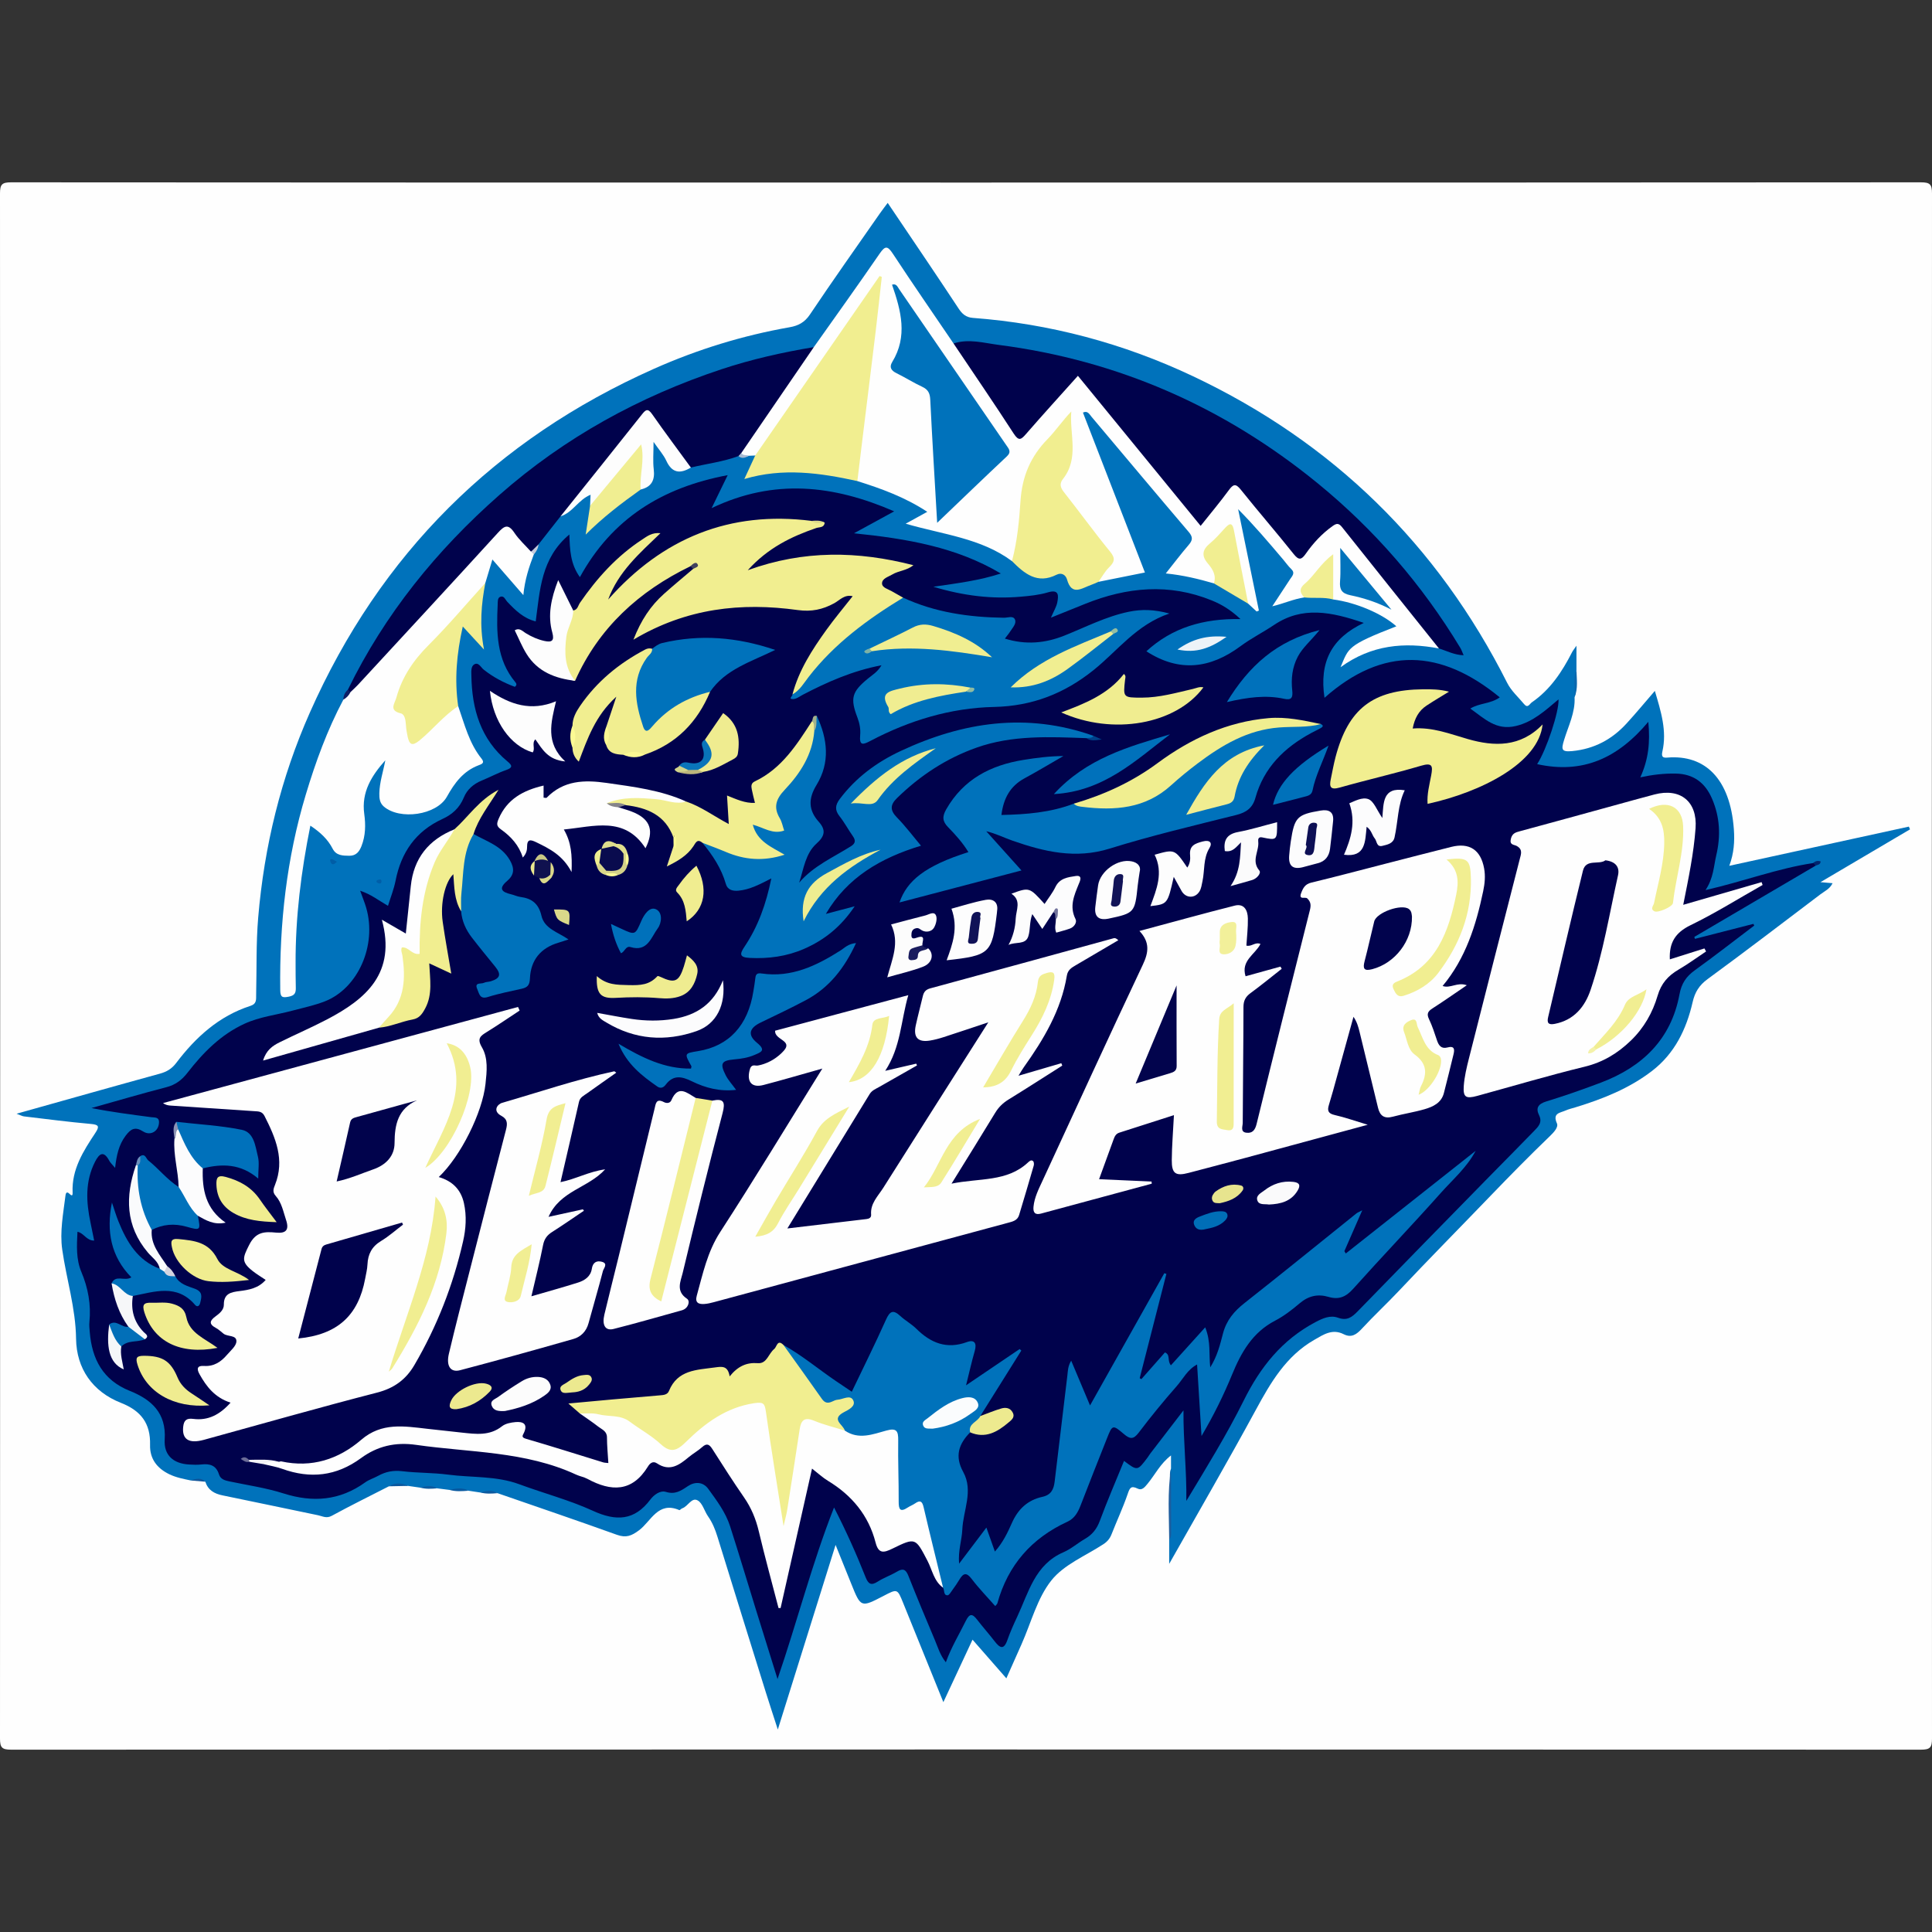 <?xml version="1.0" encoding="utf-8"?>
<!-- Generator: Adobe Illustrator 28.3.0, SVG Export Plug-In . SVG Version: 6.00 Build 0)  -->
<svg version="1.1" id="Layer_1" xmlns="http://www.w3.org/2000/svg" xmlns:xlink="http://www.w3.org/1999/xlink" x="0px" y="0px"
	 viewBox="0 0 1000 1000" style="enable-background:new 0 0 1000 1000;" xml:space="preserve">
<rect x="0" y="0" width="1000" height="1000" fill="#333333" stroke="none"/>
<g>
	<path style="fill:#FEFEFE;" d="M500,94.493c164.753,0,329.506,0.023,494.259-0.118c4.686-0.004,5.743,1.056,5.741,5.741
		c-0.131,266.59-0.131,533.179,0,799.769c0.002,4.685-1.055,5.742-5.741,5.74c-329.506-0.128-659.012-0.128-988.519,0
		c-4.685,0.002-5.743-1.055-5.741-5.74c0.131-266.59,0.131-533.179,0-799.769c-0.002-4.685,1.055-5.745,5.741-5.741
		C170.494,94.516,335.247,94.493,500,94.493z"/>
	<path style="fill:#0072BB;" d="M814.997,360.918c0.407,7.926-3.26,14.901-5.452,22.174c-1.409,4.676-1.541,6.234,4.258,5.667
		c11.402-1.114,20.573-6.047,28.124-14.309c4.853-5.31,9.445-10.859,14.62-16.84c3.181,10.686,6.333,20.744,3.899,31.369
		c-0.734,3.205,0.733,3.296,2.659,3.14c19.296-1.56,32.438,10.793,34.342,37.161c0.447,6.186,0.067,12.314-2.365,18.861
		c31.402-6.855,62.163-13.57,92.925-20.284c0.206,0.471,0.413,0.942,0.619,1.413c-15.226,8.978-30.452,17.956-46.37,27.342
		c2.426,0.205,4.139,0.349,6.279,0.529c-1.411,2.975-4.147,4.138-6.341,5.798c-19.4,14.681-38.717,29.477-58.35,43.841
		c-4.364,3.193-6.571,6.798-7.732,11.879c-3.216,14.069-9.315,26.668-21.051,35.676c-11.82,9.073-25.475,14.498-39.61,18.809
		c-1.742,0.531-3.541,0.943-5.193,1.68c-2.748,1.225-6.786,1.285-4.401,6.615c0.908,2.029-1.684,4.736-3.666,6.643
		c-10.46,10.067-20.668,20.448-30.701,30.875c-15.835,16.457-31.906,32.706-47.567,49.339c-6.192,6.576-12.837,12.728-18.96,19.364
		c-2.793,3.027-5.419,4.966-9.489,2.913c-5.875-2.964-10.474,0.208-15.258,2.958c-14.575,8.381-22.515,22.048-30.239,36.286
		c-14.24,26.246-29.246,52.076-44.808,79.629c0-5.255,0-8.972,0-12.689c1.024-9.729,0.146-19.488,0.465-29.227
		c0.081-2.469-0.464-4.987,0.476-7.402c0-2.068,0-4.136,0-6.8c-5.499,4.172-8.237,9.951-12.167,14.704
		c-1.424,1.721-2.863,3.574-5.061,2.48c-3.675-1.829-4.203-0.123-5.275,2.985c-2.414,7.001-5.572,13.743-8.276,20.649
		c-0.88,2.246-2.204,3.809-4.228,5.131c-9.206,6.013-20.389,10.527-26.905,18.725c-7.354,9.251-10.479,21.864-15.442,33.015
		c-2.514,5.649-5.025,11.3-7.864,17.682c-6.019-6.877-11.555-13.202-17.515-20.011c-5.071,10.87-9.838,21.087-15.09,32.344
		c-7.216-17.799-14.013-34.535-20.786-51.28c-3.014-7.452-2.992-7.461-10.061-3.781c-11.859,6.174-11.857,6.174-16.838-6.219
		c-2.44-6.071-4.891-12.138-8.104-20.108c-10.097,32.262-19.722,63.019-29.902,95.548c-2.412-7.473-4.371-13.378-6.224-19.316
		c-8.372-26.826-16.747-53.651-25.031-80.504c-1.16-3.76-2.593-7.286-4.864-10.53c-1.894-2.706-2.808-6.761-5.315-8.206
		c-3.183-1.834-5.042,3.094-8.035,4.062c-0.568,0.184-1.224,1.053-1.541,0.916c-10.954-4.733-14.617,5.798-20.754,10.403
		c-3.953,2.966-6.79,4.09-11.536,2.381c-20.524-7.389-41.184-14.399-61.795-21.547c-2.861-0.898-5.77-0.373-8.664-0.296
		c-2.118-0.322-4.235-0.645-6.353-0.967c-3.233-0.943-6.535-0.222-9.8-0.41c-2.135-0.273-4.269-0.546-6.404-0.82
		c-2.854-0.931-5.768-0.335-8.659-0.34c-2.123-0.307-4.245-0.614-6.368-0.921c-3.332-0.634-6.657-0.937-9.952,0.206
		c-9.891,5.065-19.865,9.976-29.619,15.291c-2.747,1.497-4.792,0.155-7.074-0.314c-16.464-3.378-32.893-6.932-49.366-10.268
		c-4.322-0.875-7.559-2.712-8.961-7.082c-2.368-1.489-4.938-0.593-7.429-0.629c-3.814-0.816-7.629-1.5-11.218-3.238
		c-6.411-3.103-10.141-8.054-9.956-15.149c0.29-11.128-4.625-17.699-15.079-21.805c-14.683-5.766-23.012-17.741-23.221-33.171
		c-0.215-15.903-4.971-30.761-7.163-46.156c-1.32-9.267,0.524-18.622,1.669-27.892c0.222-1.799,0.861-2.201,2.207-0.862
		c1.512,1.505,1.534,0.14,1.492-0.833c-0.52-11.969,5.568-21.436,11.769-30.804c2.213-3.343,1.861-4.273-2.327-4.646
		c-11.558-1.031-23.074-2.533-34.6-3.904c-0.949-0.113-1.848-0.65-3.836-1.384c25.459-7.143,49.799-14.043,74.195-20.74
		c3.56-0.977,6.163-2.553,8.423-5.536c10.082-13.311,22.107-24.278,38.376-29.528c3.435-1.108,2.941-3.413,3.001-5.867
		c0.324-13.301-0.069-26.578,1.062-39.91c3.124-36.845,11.765-72.263,26.704-105.986c36.409-82.191,96.037-141.451,178.103-177.988
		c22.512-10.023,46.006-17.266,70.345-21.54c4.345-0.763,7.683-2.482,10.408-6.547c11.801-17.608,24.07-34.901,36.184-52.299
		c1.175-1.687,2.448-3.306,4.081-5.502c7.006,10.382,13.736,20.321,20.43,30.284c5.446,8.106,10.877,16.223,16.253,24.375
		c1.79,2.715,3.737,4.589,7.382,4.863c39.824,2.988,77.855,13.135,113.894,30.167c72.409,34.22,126.643,87.224,162.72,158.812
		c2.063,4.093,5.777,7.361,8.768,10.976c1.892,2.286,2.815-0.182,3.955-0.965c9.534-6.552,15.669-15.85,20.822-25.935
		c0.437-0.856,1.076-1.609,2.28-3.379c0,5.065,0,8.903,0,12.74C814.703,351.545,816.419,356.342,814.997,360.918z"/>
	<path style="fill:#1E5E9F;" d="M606.112,760.129c0.03,10.867,0.062,21.733,0.087,32.6c0.003,1.426,0.146,2.898-1.028,4.029
		C605.107,784.538,604.197,772.297,606.112,760.129z"/>
	<path style="fill:#0968AF;" d="M814.997,360.918c0.404-4.648-1.254-9.441,0.98-13.96
		C816.09,351.643,816.852,356.372,814.997,360.918z"/>
	<path style="fill:#0B589F;" d="M201.304,769.306c3.277-2.03,6.601-1.768,9.952-0.206
		C207.939,769.169,204.622,769.238,201.304,769.306z"/>
	<path style="fill:#0859A0;" d="M232.686,771.181c3.308-0.843,6.604-1.419,9.8,0.41C239.203,771.859,235.92,772.112,232.686,771.181
		z"/>
	<path style="fill:#0C5BA1;" d="M217.624,770.021c2.93-1.013,5.836-1.406,8.659,0.34
		C223.382,770.615,220.483,770.822,217.624,770.021z"/>
	<path style="fill:#0C599F;" d="M248.839,772.558c2.928-1.074,5.831-1.423,8.664,0.296
		C254.603,773.117,251.705,773.307,248.839,772.558z"/>
	<path style="fill:#10559A;" d="M98.855,766.305c2.573-0.921,5.135-1.718,7.43,0.63C103.808,766.725,101.332,766.515,98.855,766.305
		z"/>
	<path style="fill:#00024C;" d="M939.812,448.036c-20.945,12.303-41.89,24.606-62.835,36.909c0.104,0.336,0.208,0.671,0.312,1.007
		c10.09-2.586,20.18-5.172,30.269-7.757c0.145,0.29,0.291,0.579,0.436,0.869c-10.223,7.733-20.332,15.624-30.724,23.123
		c-4.468,3.224-6.918,6.782-7.973,12.486c-4.302,23.264-19.245,37.587-40.736,45.71c-9.314,3.52-18.728,6.821-28.246,9.733
		c-4.222,1.292-5.496,3.458-3.701,7.099c1.87,3.792-0.431,5.958-2.553,8.154c-7.669,7.936-15.477,15.737-23.198,23.624
		c-22.723,23.211-45.469,46.4-68.093,69.708c-2.966,3.056-5.504,5.055-10.181,3.363c-4.026-1.456-7.825,0.206-11.763,2.29
		c-17.266,9.138-28.47,23.231-37.056,40.516c-8.842,17.8-19.347,34.774-29.727,52.004c0.234-15.506-1.601-30.857-1.48-46.866
		c-5.722,7.44-11.447,14.877-17.161,22.323c-0.506,0.659-0.909,1.396-1.408,2.06c-5.26,7.009-5.262,7.006-12.194,1.765
		c-4.255,10.429-8.693,20.661-12.563,31.104c-1.554,4.193-3.927,7.093-7.68,9.268c-3.778,2.188-7.159,5.202-11.121,6.91
		c-14.798,6.38-18.028,20.841-23.953,33.432c-1.857,3.947-3.635,7.955-5.084,12.063c-1.859,5.271-3.914,4.03-6.541,0.637
		c-2.928-3.78-6.109-7.365-9.033-11.147c-2.418-3.126-3.912-3.582-5.952,0.578c-3.376,6.885-7.428,13.437-10.308,21.393
		c-3.033-3.773-4.08-7.706-5.615-11.335c-4.696-11.099-9.337-22.223-13.775-33.426c-1.319-3.329-2.779-4.027-5.9-2.155
		c-3.201,1.92-6.839,3.132-9.963,5.153c-3.488,2.257-4.916,1.187-6.302-2.316c-4.733-11.96-9.978-23.7-16.318-36.041
		c-11.425,29.003-18.871,58.445-29.245,88.793c-4.022-12.912-7.574-24.26-11.092-35.619c-4.489-14.493-8.834-29.031-13.473-43.476
		c-2.316-7.209-6.887-13.273-11.269-19.314c-2.767-3.815-7.047-3.818-10.619-1.412c-3.576,2.409-6.545,4.424-11.34,2.953
		c-2.937-0.901-6.177,1.492-8.047,3.979c-8.248,10.97-17.731,11.292-29.705,5.815c-12.24-5.598-25.445-9.057-38.118-13.749
		c-11.97-4.432-24.619-3.354-36.926-4.988c-7.814-1.038-15.792-0.81-23.622-1.763c-4.61-0.561-8.591,0.219-12.523,2.392
		c-2.183,1.206-4.677,1.935-6.675,3.374c-13.133,9.462-27.106,10.57-42.344,5.717c-9.06-2.886-18.611-4.245-27.957-6.215
		c-2.342-0.493-4.606-1.106-5.384-3.615c-1.464-4.722-4.798-5.662-9.183-5.137c-2.053,0.246-4.165,0.131-6.242,0.017
		c-8.207-0.448-13.21-4.807-12.68-12.961c0.893-13.734-6.89-20.677-18.056-25.142c-13.972-5.587-19.617-16.485-20.751-30.597
		c-0.133-1.659-0.334-3.349-0.168-4.99c0.919-9.082-0.654-17.657-4.198-26.089c-2.709-6.445-2.356-13.432-1.981-20.681
		c3.38,0.66,4.599,4.594,8.65,4.554c-0.624-3.056-1.23-6.131-1.881-9.197c-2.283-10.761-2.873-21.384,2.33-31.6
		c2.215-4.348,4.489-5.923,7.378-0.501c0.563,1.057,1.533,1.896,3.004,3.663c0.742-6.456,1.875-11.883,5.44-16.628
		c2.688-3.578,4.902-4.863,9.07-2.217c3.881,2.463,8.102-0.17,8.218-4.702c0.074-2.888-2.316-2.458-4.014-2.684
		c-10.278-1.369-20.567-2.659-30.949-4.737c12.906-3.623,25.767-7.421,38.743-10.777c4.744-1.227,8.025-3.707,10.966-7.5
		c8.093-10.438,17.244-19.728,29.538-25.371c7.851-3.604,16.385-4.529,24.594-6.725c5.616-1.502,11.366-2.694,16.769-4.772
		c17.365-6.677,27.225-29.07,21.599-48.491c-0.795-2.744-1.905-5.397-3.134-8.834c5.539,1.779,9.546,5.02,14.409,7.81
		c1.378-4.489,3.064-8.659,3.915-12.993c2.877-14.658,10.442-25.619,24.209-31.937c5.103-2.342,8.917-5.746,11.123-11.143
		c1.695-4.147,5.021-7.043,9.301-8.785c4.235-1.723,8.285-3.938,12.592-5.433c3.589-1.247,3.156-2.409,0.73-4.423
		c-13.914-11.549-18.437-27.086-18.709-44.391c-0.033-2.078-0.306-4.776,1.426-5.837c2.261-1.384,3.456,1.5,4.95,2.686
		c4.929,3.912,10.381,6.775,16.108,8.895c1.147-0.834,0.885-1.663,0.35-2.3c-9.973-11.866-9.886-26.027-9.224-40.316
		c0.067-1.439-0.122-3.381,1.28-3.961c1.992-0.823,2.667,1.482,3.702,2.57c4.158,4.372,8.383,8.574,14.708,10.142
		c2.186-16.162,2.72-32.696,17.419-44.981c0.262,8.039,0.521,15.244,5.449,22.067c16.629-30.258,42.486-46.388,76.496-52.783
		c-2.767,5.679-5.137,10.544-8.312,17.062c32.42-15.473,63.1-11.937,94.492,1.672c-7.233,3.946-13.49,7.361-20.808,11.353
		c27.459,2.812,52.973,7.132,75.997,20.821c-10.941,3.594-22.077,4.993-34.919,6.86c15.878,4.764,30.371,6.427,45.174,5.154
		c4.742-0.408,9.586-0.891,14.112-2.245c5.79-1.733,5.546,1.629,4.88,5.124c-0.453,2.377-1.852,4.574-3.302,7.959
		c6.432-2.594,12.073-4.874,17.719-7.144c21.618-8.694,43.432-10.765,65.513-1.773c5.012,2.041,9.653,4.755,14.887,9.658
		c-19.216-0.375-35.419,4.44-48.718,16.67c17.016,11.006,33.055,8.973,48.705-2.625c5.499-4.075,11.697-7.194,17.395-11.017
		c14.673-9.846,29.605-6.806,46.426-1.052c-16.737,7.9-23.102,20.235-20.331,38.766c30.325-26.839,60.258-25.271,90.711-0.229
		c-4.822,3.459-10.4,2.842-15.248,5.804c7.379,5.217,13.341,11.459,23.566,9.028c8.969-2.133,15.218-8.016,22.1-13.777
		c0.355,6.223-6.212,26.042-11.058,33.513c23.459,5.186,41.632-2.921,57.535-21.907c1.031,10.716,0.06,19.535-4.139,28.735
		c6.312-1.36,12.349-2.077,18.451-1.94c8.974,0.202,15.073,4.619,18.666,12.99c4.106,9.566,4.561,19.26,2.197,29.289
		c-1.355,5.748-1.4,11.801-5.569,18.028c19.747-4.506,37.258-11.227,55.732-13.993C939.824,446.282,940.098,446.881,939.812,448.036
		z"/>
	<path style="fill:#FEFEFE;" d="M523.799,290.44c-16.034-11.92-35.676-13.735-55.018-19.375c4.048-2.226,7.375-4.055,11.173-6.143
		c-11.44-7.547-23.697-11.988-36.185-15.914c-1.408-1.533-1.387-3.355-1.163-5.273c3.589-30.74,7.706-61.415,11.193-92.167
		c0.233-2.058,0.674-4.101,1.414-6.852c0.02-0.054-1.557,0.268-0.732,0.382c0.23,0.032,0.307,0.197,0.179,0.47
		c-3.992,8.523-10.088,15.685-15.386,23.335c-14.199,20.506-28.533,40.919-42.828,61.358c-1.502,2.148-2.469,4.928-5.556,5.519
		c-1.069,0.042-2.137,0.084-3.206,0.127c-1.551,0.494-3.082,0.857-4.329-0.653c-0.704-2.072,0.494-3.637,1.524-5.156
		c10.729-15.82,21.72-31.459,32.714-47.095c0.941-1.338,2.04-2.641,3.637-3.329c11.368-16.082,22.867-32.073,34.013-48.307
		c2.876-4.188,4.098-4.306,6.947,0.032c10.241,15.595,20.868,30.938,31.349,46.376c2.845,0.933,4.01,3.512,5.512,5.719
		c8.547,12.562,16.756,25.351,25.498,37.786c2.541,3.614,3.972,3.654,6.92,0.424c6.731-7.373,13.451-14.749,19.903-22.367
		c5.537-6.536,7.012-6.619,12.292-0.14c17.613,21.612,35.478,43.018,52.869,64.811c4.572,5.729,5.031,5.737,9.531,0.165
		c2.746-3.4,5.143-7.073,8.032-10.362c4.28-4.873,6.085-4.985,10.31,0.083c6.795,8.149,13.675,16.229,20.354,24.473
		c7.338,9.058,7.171,9.01,15.299,0.787c13.942-14.104,12.883-10.442,22.315,1.025c13.218,16.07,26.122,32.397,39.342,48.468
		c1.634,1.986,3.947,3.833,3.074,6.99c-17.848-3.363-34.89-1.944-50.932,9.721c4.314-10.134,3.172-11.157,28.892-21.189
		c-7.441-6.601-20.828-12.289-32.691-13.889c-2.899-3.65-1.214-7.935-1.627-11.926c-0.231-2.235,0.214-4.511-0.571-8.49
		c-4.388,7.373-12.354,10.576-12.766,19.378c-5.544,0.794-10.581,3.168-16.568,4.58c3.068-4.671,6.135-9.343,9.203-14.014
		c1.099-1.673,2.819-3.182,0.557-5.327c-1.498-1.421-2.689-3.165-4.032-4.751c-7.491-8.847-14.987-17.69-23.399-26.177
		c3.58,17.494,7.16,34.989,10.741,52.483c-0.387,0.16-0.773,0.321-1.16,0.481c-1.458-1.35-2.916-2.7-4.374-4.051
		c-2.123-2.697-2.719-5.937-3.374-9.188c-1.912-9.486-3.603-19.023-6.002-29.327c-4.446,3.035-7.359,6.458-10.342,9.745
		c-2.786,3.069-0.474,5.691,1.032,8.401c1.728,3.11,4.686,6.201,0.929,9.865c-7.898-2.279-15.868-4.251-24.908-5.145
		c4.279-5.367,7.89-10.151,11.791-14.685c2.093-2.432,2.391-4.083,0.1-6.771c-16.868-19.783-33.544-39.729-50.296-59.61
		c-1.138-1.35-2.032-3.367-4.467-2.194c10.692,27.591,21.369,55.147,32.074,82.773c-8.254,1.657-16.151,3.242-24.049,4.828
		c-0.91-2.888,0.891-5.009,2.603-6.588c4.341-4.001,3.04-7.282-0.203-11.182c-6.918-8.319-13.117-17.217-19.956-25.6
		c-3.534-4.332-4.164-8.343-0.762-12.941c2.437-3.294,3.238-7.113,3.156-11.206c-0.117-5.819-0.01-11.642-0.005-17.581
		c-1.228,1.336-2.237,2.658-3.273,3.957c-19.223,24.113-19.111,24.126-22.377,56.036
		C527.236,280.933,528.377,286.557,523.799,290.44z"/>
	<path style="fill:#00024C;" d="M744.792,335.636c-16.736-20.922-33.503-41.819-50.163-62.801c-1.744-2.197-2.852-2.003-4.969-0.488
		c-5.501,3.935-9.974,8.811-13.805,14.277c-2.238,3.194-3.603,3.478-6.262,0.138c-8.939-11.227-18.365-22.065-27.327-33.274
		c-2.637-3.298-3.895-2.976-6.219,0.197c-4.519,6.17-9.455,12.035-14.599,18.506c-21.243-25.975-42.255-51.667-63.525-77.675
		c-9.105,10.172-18.063,20.002-26.785,30.036c-2.533,2.914-3.764,4.024-6.447-0.122c-10.158-15.695-20.729-31.122-31.147-46.653
		c7.853-2.583,15.641-0.254,23.32,0.736c61.792,7.964,116.726,32.16,164.897,71.419c29.582,24.109,54.304,52.681,74.093,85.405
		c0.626,1.036,1.002,2.223,1.71,3.828C752.68,339.001,748.847,336.884,744.792,335.636z"/>
	<path style="fill:#FEFEFE;" d="M276.304,286.95c-2.461,6.493-4.675,13.058-5.419,21.085c-5.61-6.456-10.524-12.112-16.022-18.439
		c-1.437,4.779-2.546,8.464-3.655,12.15c-4.726,9.216-12.77,15.737-19.382,23.382c-5.268,6.092-10.505,12.274-16.268,17.969
		c-5.856,5.787-6.723,14.091-9.882,21.242c-0.437,0.991-0.44,2.093,0.764,2.66c4.508,2.123,4.784,6.281,5.321,10.476
		c0.74,5.782,1.745,6.061,6.299,2.61c4.652-3.524,8.651-7.729,12.862-11.721c1.685-1.597,3.142-4.157,6.24-2.854
		c3.295,9.39,5.656,19.2,12.098,27.181c1.875,2.323-0.136,2.879-1.592,3.436c-7.872,3.011-12.38,9.106-16.351,16.238
		c-5.343,9.598-24.398,12.25-32.668,5.087c-2.125-1.841-2.359-4.26-2.307-6.821c0.119-5.852,2.047-11.363,3.09-17.095
		c-7.056,7.92-12.457,16.414-10.897,27.768c0.77,5.605,0.702,11.215-1.431,16.613c-1.144,2.895-2.758,5.054-6.308,5.024
		c-3.422-0.029-6.788-0.076-8.616-3.64c-2.54-4.953-6.437-8.523-11.538-11.944c-4.822,23.907-7.738,47.459-7.648,71.352
		c0.016,4.164,0.008,8.329,0.112,12.49c0.064,2.57-0.437,4.029-3.538,4.659c-3.523,0.715-4.472,0.309-4.521-3.5
		c-0.441-34.334,3.306-68.101,13.222-101.06c5.092-16.926,11.123-33.495,19.445-49.15c0.815-1.865,2.158-3.363,3.412-4.926
		c15.008-17.257,30.829-33.764,46.354-50.545c9.737-10.525,19.139-21.364,29.222-31.566c5.318-5.381,6.046-5.191,11.247,0.545
		c2.655,2.929,5.253,5.904,7.85,8.885C276.338,285.267,276.851,286,276.304,286.95z"/>
	<path style="fill:#00024C;" d="M274.854,285.545c-2.904-3.237-6.218-6.2-8.612-9.778c-3.25-4.859-5.223-3.618-8.583,0.069
		c-23.958,26.289-48.14,52.373-72.266,78.508c-1.255,1.359-2.648,2.591-3.977,3.883c-1.185,0.342-1.722,0.01-1.333-1.283
		c19.083-39.096,45.902-72.151,78.445-100.792c33.765-29.715,72.34-50.894,114.892-65.022c15.596-5.178,31.605-8.767,47.812-11.459
		c-12.5,18.252-25,36.502-37.499,54.753c-0.405,0.634-0.609,1.453-1.504,1.637c-7.97,2.979-16.426,3.949-24.633,5.945
		c-5.325-2.997-7.674-8.585-11.23-13.093c-2.694-3.415-5.283-6.948-7.718-10.563c-2.484-3.686-4.408-4.068-7.421-0.24
		c-9.25,11.751-18.692,23.353-27.978,35.076c-4.009,5.062-8.302,9.787-13.116,14.063c-3.797,4.834-7.594,9.669-11.391,14.503
		C277.849,283.429,276.836,284.984,274.854,285.545z"/>
	<path style="fill:#F1EE90;" d="M390.892,235.78c21.457-30.968,42.914-61.935,64.371-92.903c0.386,0.151,0.771,0.302,1.157,0.453
		c-1.048,9.359-2.032,18.725-3.159,28.074c-2.303,19.098-4.688,38.187-7.031,57.28c-0.831,6.773-1.639,13.549-2.458,20.323
		c-19.296-4.245-38.63-7.01-58.509-1.053C387.29,243.567,389.091,239.673,390.892,235.78z"/>
	<path style="fill:#F1EE90;" d="M523.799,290.44c2.725-10.225,3.725-20.808,4.418-31.217c0.845-12.692,5.231-22.958,13.973-31.928
		c4.297-4.409,7.78-9.613,12.31-14.311c-1.003,11.741,4.251,24.096-4.332,34.962c-1.775,2.247-1.469,4.259,0.419,6.647
		c8.095,10.242,15.735,20.849,24.009,30.94c2.875,3.507,2.264,5.37-0.564,8.146c-2.175,2.134-3.674,4.957-5.477,7.476
		c-1.32,0.556-2.613,1.181-3.959,1.651c-4.681,1.634-9.877,5.86-12.318-2.898c-0.609-2.184-2.711-3.79-5.413-2.425
		C536.901,302.518,530.229,296.904,523.799,290.44z"/>
	<path style="fill:#F1EE91;" d="M237.163,365.51c-7.532,4.901-13.079,12.048-19.973,17.702c-3.829,3.14-5.272,2.272-6.194-1.907
		c-0.442-2.007-0.77-4.06-0.901-6.108c-0.152-2.385-0.55-5.476-2.609-5.954c-6.368-1.479-3.18-5.062-2.321-8.173
		c2.945-10.658,8.827-19.319,16.68-27.172c10.252-10.252,19.616-21.391,29.363-32.15c-2.039,10.797-3.131,21.645-0.681,34.47
		c-4.359-4.735-7.368-8.005-10.991-11.941C236.342,338.467,235.181,351.882,237.163,365.51z"/>
	<path style="fill:#FDFDFD;" d="M290.133,267.249c14.054-17.567,28.145-35.105,42.118-52.736c1.984-2.503,3.076-3.316,5.307-0.122
		c6.511,9.322,13.336,18.425,20.037,27.614c-5.472,3.305-9.736,2.976-12.709-3.514c-1.406-3.068-3.795-5.686-6.608-9.77
		c0,5.832-0.405,10.072,0.099,14.201c0.687,5.634-1.16,9.127-6.757,10.454c-1.311-0.627-1.8-1.903-1.659-3.1
		c0.772-6.539,0.642-13.18,1.439-17.85c-6.385,8.986-14.887,18.663-23.141,28.533c-0.671,0.803-1.726,1.117-2.838,0.833
		c0.08-1.775,0.16-3.549,0.257-5.707C299.383,258.594,296.434,265.318,290.133,267.249z"/>
	<path style="fill:#F1EE91;" d="M628.306,301.961c1.39-4.134-0.637-7.383-3.08-10.238c-3.462-4.044-2.947-7.178,1.057-10.489
		c2.872-2.375,5.339-5.257,7.874-8.017c2.629-2.862,3.836-2.411,4.547,1.404c2.355,12.632,4.891,25.23,7.359,37.842
		C640.144,308.963,634.225,305.462,628.306,301.961z"/>
	<path style="fill:#F0EE91;" d="M305.42,261.792c8.684-10.449,17.369-20.898,26.423-31.791c2.005,8.111-0.854,15.751-0.225,23.376
		c-9.968,7.091-19.672,14.505-28.476,23.337C303.901,271.741,304.66,266.766,305.42,261.792z"/>
	<path style="fill:#F1EE92;" d="M675.095,309.24c-2.341-2.453-2.756-4.588,0.247-7.11c5.017-4.212,8.039-10.385,14.717-15.247
		c0,8.48,0,15.938,0,23.396C685.143,308.918,680.069,309.8,675.095,309.24z"/>
	<path style="fill:#EDF3F8;" d="M634.859,329.626c-8.311,5.837-15.571,8.661-25.415,6.566
		C617.307,330.683,624.783,328.673,634.859,329.626z"/>
	<path style="fill:#005DA6;" d="M174.389,446.059c-0.588,0.471-0.959,0.893-1.425,1.118c-0.957,0.46-1.508-0.096-1.848-0.936
		c-0.355-0.876-0.455-1.742,0.886-1.445C172.764,444.965,173.437,445.537,174.389,446.059z"/>
	<path style="fill:#0D1E65;" d="M180.084,356.944c0.444,0.427,0.889,0.855,1.333,1.283c-0.812,1.706-2.059,3.002-3.702,3.923
		C177.707,360.051,178.565,358.348,180.084,356.944z"/>
	<path style="fill:#C4CADB;" d="M274.854,285.545c1.296-1.264,2.593-2.528,3.889-3.793c-0.166,2.036-1.086,3.718-2.438,5.197
		C275.821,286.481,275.337,286.013,274.854,285.545z"/>
	<path style="fill:#A8BAD3;" d="M382.229,236.061c0.502-0.546,1.003-1.091,1.504-1.637c0.862,1.71,2.697,0.822,3.952,1.482
		C385.891,236.826,384.096,237.714,382.229,236.061z"/>
	<path style="fill:#005EA8;" d="M196.192,457.309c-0.343-0.205-1.19-0.425-1.279-0.817c-0.239-1.056,0.832-1.098,1.492-1.273
		c0.753-0.199,1.058,0.392,1.055,1.041C197.458,456.907,197.179,457.405,196.192,457.309z"/>
	<path style="fill:#00246E;" d="M939.812,448.036c-0.435-0.438-0.871-0.877-1.306-1.316c1.077-1.099,2.367-1.306,3.819-0.917
		C942.372,447.562,940.899,447.583,939.812,448.036z"/>
	<path style="fill:#FEFEFE;" d="M663.404,501.461c-5.363,4.207-10.633,8.541-16.13,12.564c-2.595,1.899-3.657,3.945-3.659,7.235
		c-0.013,19.987-0.308,39.974-0.38,59.961c-0.006,1.766-1.364,4.654,1.829,5.067c3.027,0.391,4.522-1.152,5.337-4.48
		c9.033-36.919,18.276-73.787,27.571-110.641c0.627-2.487,0.616-4.272-1.344-6.16c-1.004-0.967-4.598,1.033-3.149-2.785
		c1.001-2.637,2.047-4.616,5.247-5.384c12.719-3.053,25.36-6.434,38.031-9.686c11.465-2.943,22.92-5.924,34.401-8.8
		c9.413-2.358,15.262,1.511,17.018,11.129c0.723,3.958,0.336,7.874-0.482,11.778c-3.722,17.763-9.102,34.816-21.002,49.073
		c3.97,1.464,7.574-2.165,12.519-0.374c-6.28,4.264-11.944,8.261-17.778,11.995c-2.318,1.484-3.108,2.756-1.81,5.484
		c1.688,3.547,2.921,7.325,4.161,11.066c0.897,2.705,2.296,4.488,5.377,3.666c3.739-0.997,3.801,0.994,3.152,3.642
		c-1.633,6.658-3.237,13.323-4.963,19.957c-1.332,5.12-5.611,7.085-10.038,8.369c-5.375,1.558-10.96,2.38-16.364,3.852
		c-4.375,1.192-6.669-0.378-7.681-4.563c-3.171-13.117-6.367-26.228-9.567-39.338c-0.626-2.566-1.317-5.116-3.139-7.797
		c-2.874,10.407-5.739,20.816-8.626,31.22c-1.332,4.799-2.619,9.614-4.094,14.37c-0.923,2.975-0.413,4.481,2.987,5.247
		c5.213,1.175,10.281,2.99,17.101,5.042c-22.213,6.016-42.745,11.598-63.289,17.133c-9.79,2.638-19.604,5.186-29.406,7.775
		c-6.723,1.775-8.785,0.425-8.729-6.601c0.059-7.466,0.69-14.928,1.116-23.279c-9.86,3.169-19.05,6.146-28.259,9.061
		c-1.859,0.589-2.458,2.05-3.034,3.637c-2.398,6.614-4.813,13.222-7.448,20.452c9.306,0.416,18.231,0.815,27.157,1.214
		c0.035,0.37,0.07,0.74,0.105,1.11c-19.103,5.159-38.205,10.32-57.309,15.474c-3.162,0.853-4.192-0.612-3.894-3.582
		c0.487-4.866,2.687-9.128,4.689-13.458c17.253-37.304,34.365-74.674,51.92-111.835c3.002-6.354,3.688-11.594-1.77-17.402
		c16.821-4.509,33-9.003,49.275-13.117c5.002-1.264,6.756,2.499,6.84,6.612c0.097,4.723-0.489,9.46-0.771,14.075
		c2.691,0.714,4.464-2.024,7.296-0.859c-2.705,5.435-10.239,8.555-7.717,16.728c5.938-1.645,12.004-3.325,18.07-5.006
		C662.98,500.687,663.192,501.074,663.404,501.461z"/>
	<path style="fill:#FEFEFE;" d="M119.333,726.014c-8.111-2.634-12.492-8.292-16.098-14.801c-1.579-2.851-1.081-4.444,2.363-4.206
		c5.094,0.351,8.784-2.106,11.869-5.712c1.878-2.195,4.787-4.565,4.897-6.963c0.158-3.425-4.472-2.361-6.612-3.983
		c-1.318-1-2.519-2.215-3.96-2.982c-3.876-2.063-3.237-3.842-0.107-6.111c1.991-1.444,4.21-3.297,4.18-5.954
		c-0.066-5.777,3.739-6.509,8.088-7.04c4.972-0.608,9.879-1.516,13.561-5.774c-2.303-1.562-4.612-2.939-6.71-4.585
		c-6.117-4.801-5.165-6.931-1.798-13.6c3.457-6.846,8.067-6.864,13.939-6.302c4.996,0.479,6.876-1.311,5.121-6.555
		c-1.451-4.332-2.234-8.952-5.361-12.449c-1.808-2.022-1.155-3.726-0.368-5.688c5.193-12.955,0.34-24.341-5.417-35.667
		c-1.234-2.429-3.084-2.362-5.139-2.498c-14.524-0.959-29.047-1.921-43.569-2.904c-1.236-0.084-2.461-0.319-3.845-1.28
		c61.254-16.588,122.508-33.175,183.763-49.763c0.275,0.62,0.55,1.241,0.826,1.861c-5.613,3.692-11.158,7.496-16.867,11.032
		c-3.248,2.012-5.395,3.303-2.669,7.944c3.339,5.683,2.574,12.494,1.883,18.945c-1.594,14.888-12.851,37.525-24.198,48.257
		c7.025,2.073,11.433,6.386,13.021,13.475c1.498,6.691,1.032,13.357-0.437,19.82c-5.14,22.602-13.486,44-25.212,64.039
		c-4.393,7.507-10.505,11.972-19.277,14.232c-30.002,7.73-59.799,16.255-89.68,24.456c-7.753,2.128-11.366-0.261-10.702-6.692
		c0.361-3.503,1.778-4.592,5.226-4.149C107.682,735.4,113.73,732.293,119.333,726.014z"/>
	<path style="fill:#FEFEFE;" d="M425.64,553.091c-10.932,3.07-20.653,5.937-30.453,8.499c-5.906,1.544-8.636-1.414-7.265-7.336
		c0.416-1.796,0.953-3.138,3.231-2.736c0.78,0.138,1.658-0.094,2.458-0.292c4.801-1.188,9.108-4.032,12.092-7.374
		c4.799-5.374-4.867-5.554-4.516-10.355c22.384-5.977,45.1-12.042,68.947-18.409c-3.882,13.421-3.868,26.893-11.949,39.17
		c6.093-1.41,11.07-2.562,16.047-3.714c0.139,0.306,0.277,0.612,0.416,0.917c-6.52,3.709-13.043,7.411-19.556,11.131
		c-1.789,1.022-3.778,1.762-4.941,3.663c-13.975,22.836-27.961,45.665-42.616,69.592c14.386-1.71,27.671-3.292,40.957-4.865
		c1.387-0.164,2.524-0.741,2.395-2.274c-0.487-5.81,3.566-9.577,6.275-13.868c17.868-28.296,35.852-56.518,54.383-85.685
		c-8.266,2.749-15.637,5.247-23.043,7.638c-2.362,0.763-4.788,1.422-7.235,1.814c-6.127,0.982-8.605-1.654-7.282-7.799
		c1.093-5.074,2.476-10.085,3.653-15.142c0.511-2.197,1.463-3.446,3.918-4.109c31.669-8.564,63.294-17.286,94.937-25.944
		c0.557-0.153,1.193-0.019,2.351,1.039c-7.353,4.322-14.708,8.641-22.059,12.969c-2.137,1.258-4.093,2.378-4.588,5.372
		c-2.957,17.902-12.002,32.998-22.323,47.472c-0.838,1.175-1.533,2.451-2.704,4.339c7.818-2.289,14.991-4.389,22.165-6.49
		c0.165,0.412,0.331,0.824,0.496,1.237c-9.248,5.86-18.447,11.799-27.772,17.533c-2.921,1.796-5.168,3.966-6.951,6.907
		c-7.177,11.84-14.514,23.582-22.597,36.664c14.49-2.97,28.685-0.778,39.606-10.988c0.808-0.756,1.685-1.491,2.609-0.663
		c0.451,0.404,0.537,1.593,0.334,2.295c-2.477,8.568-5.013,17.118-7.591,25.656c-0.858,2.842-3.466,3.351-5.859,3.997
		c-50.688,13.694-101.381,27.373-152.077,41.036c-1.6,0.431-3.241,0.828-4.885,0.949c-2.938,0.217-5.044-0.555-4.021-4.24
		c3.146-11.34,5.483-22.73,12.171-33.042C390.656,610.118,407.649,582.018,425.64,553.091z"/>
	<path style="fill:#0072BB;" d="M502.148,741.394c-5.945,5.99-8.07,12.363-3.596,20.48c5.417,9.828-0.033,19.875-0.463,29.829
		c-0.237,5.487-2.238,10.831-1.669,17.648c4.995-6.599,9.324-12.318,14.131-18.67c1.537,4.327,2.862,8.056,4.407,12.407
		c4.202-4.754,6.602-9.86,8.801-14.812c3.222-7.258,8.225-11.862,15.797-13.52c4.506-0.986,5.856-3.899,6.33-7.894
		c2.182-18.352,4.428-36.697,6.599-55.05c0.268-2.267,0.195-4.578,1.962-7.524c3.241,7.702,6.233,14.81,9.752,23.172
		c13.169-23.444,25.805-45.94,38.442-68.436c0.36,0.115,0.72,0.23,1.08,0.345c-4.606,17.992-9.212,35.984-13.818,53.975
		c0.294,0.162,0.589,0.324,0.883,0.487c4.053-4.596,8.107-9.191,12.187-13.818c2.987,1.187,1.026,4.235,3.091,6.674
		c5.695-6.31,11.363-12.588,17.743-19.657c3.025,7.504,1.835,13.732,2.617,20.709c3.684-5.876,5.096-11.816,6.588-17.513
		c1.802-6.881,5.764-11.533,11.185-15.799c19.451-15.311,38.653-30.938,57.961-46.431c0.463-0.371,1.064-0.571,2.938-1.548
		c-3.412,7.8-6.332,14.474-9.252,21.149c0.245,0.4,0.49,0.801,0.735,1.201c22.403-17.708,44.806-35.417,67.209-53.125
		c-4.538,8.611-11.796,14.786-18.03,21.79c-14.943,16.787-30.504,33.024-45.496,49.769c-3.708,4.141-7.46,5.562-12.581,4.048
		c-5.613-1.66-10.447-0.55-14.998,3.325c-3.945,3.358-8.155,6.609-12.727,8.987c-11.682,6.077-17.521,16.391-22.271,27.967
		c-4.408,10.743-9.571,21.175-15.785,31.722c-0.753-12.163-1.505-24.326-2.29-37.016c-4.957,2.584-7.233,7.429-10.507,11.15
		c-6.865,7.804-13.459,15.872-19.737,24.155c-2.785,3.674-4.577,3.301-7.741,0.601c-5.693-4.859-5.895-4.669-8.602,2.159
		c-4.598,11.597-9.206,23.19-13.694,34.829c-1.391,3.609-3.117,6.761-6.823,8.465c-18.561,8.53-30.809,22.491-36.283,42.267
		c-0.096,0.345-0.458,0.616-1.081,1.418c-4.159-4.736-8.504-9.178-12.228-14.091c-2.71-3.576-4.339-2.948-6.315,0.345
		c-1.069,1.782-2.245,3.507-3.476,5.182c-0.824,1.122-1.859,3.01-2.748,2.98c-2.138-0.071-1.404-2.61-2.236-3.932
		c-3.586-6.373-4.798-13.517-6.621-20.459c-1.319-5.024-2.685-10.044-3.744-15.125c-0.968-4.643-2.342-7.211-7.887-4.599
		c-4.537,2.137-6.294,0.676-6.503-4.76c-0.359-9.342-0.054-18.698-0.139-28.047c-0.062-6.828-0.404-7.103-7.247-5.756
		c-6.118,1.204-12.241,3.01-18.097-0.879c-1.208-0.813-2.115-1.935-3.06-3.033c-3.193-3.708-3.246-6.869,1.313-9.582
		c1.294-0.77,3.002-1.521,2.924-3.551c-1.153-1.083-2.488-0.627-3.511-0.177c-6.826,3.005-11.25,0.349-14.935-5.528
		c-3.835-6.117-8.43-11.734-12.714-17.555c-1.409-1.915-3.536-3.686-2.392-6.578c9.629,5.376,18.061,12.493,27.15,18.656
		c2.57,1.743,5.148,3.474,8.209,5.539c6.035-12.624,12.136-24.861,17.716-37.331c2.017-4.508,3.751-5.253,7.408-1.869
		c2.584,2.391,5.794,4.123,8.287,6.591c7.464,7.393,15.705,10.752,26.205,6.894c3.95-1.451,5.165,0.668,4.015,4.635
		c-1.553,5.359-2.756,10.819-4.488,17.753c9.931-6.724,18.826-12.746,27.721-18.768c0.296,0.259,0.592,0.518,0.888,0.777
		c-7.079,11.303-14.159,22.605-21.238,33.908C507.146,736.694,503.625,738.409,502.148,741.394z"/>
	<path style="fill:#FEFEFE;" d="M912.328,458.061c-12.411,7.017-24.536,14.622-37.338,20.834
		c-7.858,3.813-11.088,9.077-10.686,17.667c6.021-1.902,11.959-3.777,17.897-5.652c0.288,0.518,0.575,1.037,0.863,1.555
		c-4.739,3.155-9.345,6.535-14.252,9.403c-5.41,3.162-8.968,7.143-10.826,13.467c-2.58,8.778-7.053,16.716-13.873,23.284
		c-6.878,6.624-14.43,11.2-23.901,13.506c-18.666,4.544-37.099,10.039-55.636,15.113c-5.869,1.607-7.363,0.695-6.924-5.25
		c0.348-4.722,1.472-9.428,2.639-14.043c8.699-34.404,17.474-68.789,26.3-103.161c0.699-2.723,1.735-5.134-1.598-6.945
		c-1.285-0.698-3.744-0.398-2.981-3.592c0.695-2.907,2.361-3.379,4.676-4.003c16.225-4.371,32.42-8.855,48.626-13.298
		c7.002-1.92,13.994-3.879,21.015-5.727c13.417-3.532,22.29,3.647,21.294,17.435c-0.943,13.06-3.631,25.87-6.385,39.677
		c13.847-4.01,27.197-7.875,40.547-11.741C911.966,457.081,912.147,457.571,912.328,458.061z"/>
	<path style="fill:#FEFEFE;" d="M437.281,740.466c7.161,4.891,14.475,1.912,21.523-0.019c5.277-1.446,6.179,0.253,6.106,5.065
		c-0.162,10.577,0.302,21.163,0.246,31.744c-0.021,4.017,0.776,5.602,4.701,3.025c1.208-0.793,2.607-1.301,3.791-2.124
		c2.679-1.86,3.704-1.072,4.418,1.993c3.24,13.909,6.693,27.767,10.071,41.643c-4.777-3.412-5.593-9.184-8.067-13.915
		c-6.245-11.943-6.14-12.189-18.154-6.309c-4.411,2.159-7.182,2.812-8.704-3.115c-3.63-14.143-12.33-24.52-24.724-32.029
		c-2.634-1.596-4.927-3.756-8.185-6.283c-5.511,24.454-10.891,48.321-16.27,72.189c-0.355-0.003-0.71-0.007-1.065-0.01
		c-3.438-13.245-7.074-26.444-10.226-39.757c-1.509-6.374-3.89-12.124-7.625-17.511c-5.678-8.191-11.028-16.611-16.393-25.014
		c-1.531-2.397-2.816-3.259-5.268-1.04c-2.145,1.941-4.754,3.359-6.979,5.222c-4.911,4.111-9.836,7.622-16.403,3.217
		c-2.174-1.458-3.737,0.064-4.682,1.605c-8.197,13.363-19.057,13.078-31.336,6.415c-1.803-0.979-3.945-1.314-5.82-2.183
		c-26.316-12.206-54.98-11.409-82.82-15.412c-10.972-1.578-20.206,0.731-28.542,6.846c-12.791,9.385-26.216,10.821-40.831,5.557
		c-3.107-1.119-6.43-1.641-9.653-2.438c2.248-3.202,5.278-1.186,8.004-1.201c0.408-0.076,0.846-0.288,1.219-0.207
		c15.736,3.43,29.631-1.085,41.382-11.202c10.571-9.102,22.22-7.032,34.119-5.682c5.985,0.679,11.972,1.339,17.961,1.978
		c7.198,0.769,14.34,1.805,20.757-3.279c1.807-1.432,4.622-1.954,7.039-2.169c3.673-0.327,6.441,0.814,4.396,5.391
		c-0.698,1.562-1.737,2.466,1.101,3.289c13.331,3.869,26.558,8.097,39.831,12.17c0.732,0.225,1.539,0.208,2.691,0.35
		c-0.272-4.63-0.71-8.968-0.721-13.306c-0.008-3.215-2.584-4.043-4.434-5.486c-3.097-2.416-6.387-4.585-9.596-6.858
		c-0.135-0.996,0.391-1.736,1.288-1.678c9.479,0.607,19.197,0.02,27.529,6.055c5.055,3.662,10.245,7.152,15.212,10.926
		c3.101,2.356,5.557,2.171,8.18-0.52c3.203-3.286,7.193-5.698,10.387-8.974c7.694-7.891,17.794-10.39,27.957-12.776
		c3.4-0.798,6.384-0.391,7.031,3.86c2.725,17.893,5.963,35.71,8.016,53.704c0.159,1.394,0.151,2.784-0.232,3.552
		c1.34-14.419,4.081-29.179,6.55-43.979c1.492-8.944,3.471-10.069,12.262-7.224C428.86,736.033,433.561,737.181,437.281,740.466z"/>
	<path style="fill:#F1EE90;" d="M410.182,359.419c3.282-12.449,10.124-23.057,17.505-33.329c4.233-5.891,8.918-11.458,13.655-17.497
		c-4.28-1.022-6.748,2.108-9.499,3.617c-6.031,3.308-11.85,4.53-18.905,3.556c-29.302-4.045-57.608-1.034-85.084,15.34
		c3.945-10.146,8.928-17.548,15.778-23.681c4.954-4.436,10.095-8.663,15.153-12.984c0.623-1.561,0.025-1.879-1.39-1.365
		c-26.689,12.939-47.462,31.834-59.727,59.299c-3.13-0.165-4.003-2.571-4.774-4.952c-3.583-11.058-2.46-21.566,3.809-31.441
		c2.316-0.326,2.497-2.551,3.502-4.008c8.82-12.798,19.1-24.171,32.201-32.728c2.514-1.642,5.023-3.722,9.452-3.277
		c-10.842,10.447-21.799,19.953-27.079,34.363c28.186-31.87,62.996-46.072,105.255-40.723c2.179,1.032,4.619,0.03,6.822,0.871
		c-0.27,2.795-2.678,2.249-4.388,2.836c-12.939,4.441-25.02,10.304-35.422,21.826c28.957-10.512,56.956-9.991,85.758-2.59
		c-3.523,2.828-7.702,2.829-10.948,4.795c-2.063,1.249-5.297,2.033-5.314,4.613c-0.014,2.249,3.118,2.929,5.039,4.061
		c1.937,1.141,3.909,2.223,5.866,3.33c-0.426,2.652-2.673,3.544-4.608,4.691c-17.912,10.618-33.209,24.166-45.91,40.678
		C415.239,356.916,413.771,359.788,410.182,359.419z"/>
	<path style="fill:#FEFEFE;" d="M275.053,670.953c8.714-2.54,16.486-4.668,24.159-7.104c3.453-1.096,6.514-3.149,7.116-7.127
		c0.492-3.254,2.43-4.363,5.178-3.635c3.403,0.901,0.925,3.39,0.558,4.818c-2.318,9.039-5.009,17.982-7.441,26.993
		c-1.145,4.242-3.95,7.046-7.862,8.163c-19.491,5.564-39.021,11.004-58.622,16.163c-4.908,1.292-7.302-2.137-5.795-8.525
		c3.382-14.339,7.1-28.599,10.747-42.875c6.216-24.329,12.44-48.657,18.782-72.954c0.829-3.175,0.943-5.557-2.394-7.335
		c-4.595-2.448-2.135-5.972,0.477-6.727c19.29-5.579,38.326-12.097,57.999-16.311c0.116-0.025,0.284,0.189,1.023,0.718
		c-5.198,3.665-10.233,7.177-15.221,10.754c-1.633,1.171-3.54,1.968-4.081,4.382c-3.069,13.689-6.275,27.347-9.552,41.527
		c7.958-1.607,14.527-5.433,23.091-6.633c-8.772,9.72-23.227,10.934-29.295,24.594c7.03-1.538,12.416-2.717,17.802-3.895
		c0.168,0.245,0.337,0.489,0.505,0.733c-5.461,3.671-10.856,7.448-16.413,10.968c-2.63,1.666-4.093,3.605-4.718,6.796
		C279.423,652.963,277.27,661.388,275.053,670.953z"/>
	<path style="fill:#0072BB;" d="M422.789,370.558c5.605,11.951,6.958,24.118-0.164,35.758c-4.314,7.05-4.227,13.038,1.158,19.029
		c3.835,4.267,3.152,7.441-1.125,11.261c-5.765,5.149-6.632,12.985-8.995,20.236c7.398-8.667,17.605-13.046,26.826-18.852
		c2.244-1.413,2.518-2.951,0.978-5.143c-2.391-3.403-4.361-7.12-6.927-10.375c-2.516-3.191-2.254-5.73,0.105-8.879
		c8.324-11.107,19.101-19.058,31.523-24.874c32.267-15.107,65.374-20.062,99.812-7.864c-0.277,3.133-2.269,1.195-3.598,1.216
		c-19.143-0.689-38.34-1.659-56.831,4.868c-15.736,5.555-29.373,14.519-41.291,26.184c-3.533,3.458-3.641,6.299-0.032,9.966
		c4.334,4.401,8.062,9.399,12.481,14.647c-20.846,6.318-38.155,16.358-49.249,35.298c4.537-1.2,9.074-2.399,14.919-3.944
		c-7.101,10.631-15.745,17.489-26.256,22.066c-8.927,3.887-18.307,5.141-28.049,4.663c-5.452-0.267-5.267-2.03-2.705-5.842
		c7.029-10.46,11.17-22.07,13.871-35.319c-6.028,3.091-11.094,5.786-16.98,6.358c-3.163,0.307-5.719-0.527-6.541-3.414
		c-2.329-8.178-6.873-14.985-12.184-21.406c3.13-1.399,5.643,0.503,8.241,1.639c9.727,4.253,19.694,6.497,30.733,3.978
		c-5.285-2.424-9.406-5.754-12.604-10.15c-0.976-1.341-2.022-2.976-0.956-4.583c1.104-1.665,2.929-1.072,4.561-0.663
		c2.954,0.741,6.457,3.789,8.711,1.623c2.419-2.324-1.155-5.58-1.785-8.505c-0.564-2.62-0.167-4.915,1.191-7.16
		c1.517-2.508,3.369-4.772,5.331-6.907c7.26-7.897,11.681-17.112,13.257-27.712C421.335,375.449,420.768,372.538,422.789,370.558z"
		/>
	<path style="fill:#0072BB;" d="M410.182,359.419c3.79-2.087,5.877-5.829,8.376-9.055c13.346-17.226,30.507-29.833,48.89-41.015
		c16.556,7.671,34.136,10.144,52.179,10.397c1.945,0.027,4.747-1.202,5.691,0.861c0.961,2.099-1.137,4.203-2.339,6.103
		c-0.755,1.194-1.687,2.276-2.855,3.828c10.813,3.38,20.954,2.379,30.805-1.554c10.986-4.385,21.516-9.878,33.258-12.322
		c6.701-1.394,13.175-1.249,21.091,0.901c-17.05,5.738-26.82,19.319-39.352,29.356c-15.083,12.081-31.691,18.581-51.485,19.002
		c-22.43,0.477-43.827,7.013-63.79,17.498c-3.873,2.034-5.927,2.809-5.432-2.86c0.272-3.107-0.275-6.175-1.421-9.169
		c-3.82-9.979-2.887-13.298,5.397-20.124c2.341-1.929,5.069-3.463,7.059-6.93c-14.984,2.862-28.012,8.636-40.728,15.266
		c-1.652,0.861-3.373,2.251-5.056,2.243C407.777,361.835,410.34,360.272,410.182,359.419z"/>
	<path style="fill:#0072BB;" d="M683.708,374.787c1.617,0.794,0.871,1.518-0.13,2.079c-1.631,0.913-3.335,1.696-4.979,2.587
		c-13.872,7.516-24.462,17.883-28.816,33.547c-1.427,5.135-4.654,7.517-9.852,8.818c-21.946,5.494-44.011,10.692-65.591,17.415
		c-17.703,5.515-33.93,1.592-50.307-4.12c-4.433-1.546-8.643-3.73-13.546-4.858c5.859,6.519,11.717,13.038,18.23,20.286
		c-21.381,5.607-42.085,11.037-63.136,16.558c3.83-11.152,13.084-18.926,35.664-26.053c-2.965-4.861-6.684-8.983-10.548-12.939
		c-2.9-2.968-3.093-5.437-0.921-9.229c8.938-15.607,23.013-22.82,40.016-25.564c6.739-1.087,13.514-1.95,20.615-1.987
		c-6.692,3.851-13.307,7.844-20.097,11.515c-7.451,4.028-10.912,10.391-11.976,18.988c12.951-0.276,25.463-1.268,37.454-5.856
		c4.972,0.286,9.987,0.092,14.92,0.572c13.315,1.294,24.295-3.583,34.557-11.524c7.877-6.095,15.13-12.939,23.641-18.306
		c15.563-9.814,32.188-14.089,50.47-11.766C680.821,375.135,682.277,375.173,683.708,374.787z"/>
	<path style="fill:#F1EE90;" d="M437.281,740.466c-5.344-1.677-10.834-2.998-15.99-5.13c-5.074-2.098-6.708-0.013-7.395,4.529
		c-2.105,13.923-4.26,27.838-6.451,41.747c-0.349,2.215-0.984,4.386-1.88,8.291c-3.263-20.849-6.422-39.957-9.124-59.129
		c-0.608-4.312-1.226-5.216-6.01-4.499c-14.617,2.193-25.564,10.381-35.544,20.21c-4.42,4.354-7.69,5.792-12.892,0.992
		c-4.843-4.468-10.804-7.702-16.119-11.685c-4.869-3.649-10.796-2.36-16.144-3.761c-3.027-0.793-6.387-0.317-9.597-0.413
		c-1.622-1.41-3.244-2.819-5.954-5.174c8.449-0.778,15.741-1.468,23.036-2.117c8.081-0.72,16.165-1.412,24.249-2.095
		c1.899-0.16,3.966-0.247,4.785-2.266c4.448-10.965,14.35-10.88,23.778-12.183c3.707-0.512,6.721-0.986,7.636,4.633
		c4.239-5.237,8.696-7.303,14.618-6.846c4.693,0.362,5.505-5.027,8.471-7.348c1.322-1.034,1.593-5.27,4.78-2.046
		c6.627,9.27,13.318,18.517,19.866,27.865c1.495,2.135,3.075,2.426,5.255,1.426c0.939-0.431,1.939-0.925,2.938-0.989
		c2.762-0.177,6.529-2.752,8.035,0.301c1.517,3.075-2.478,4.931-4.756,6.135C429.814,734.645,436.477,737.346,437.281,740.466z"/>
	<path style="fill:#FEFEFE;" d="M368.715,569.675c5.889-1.209,6.811,0.662,5.293,6.454c-7.211,27.513-14.053,55.126-20.666,82.789
		c-1.027,4.296-3.693,9.366,2.252,13.314c1.765,1.172,0.739,5.035-2.663,5.976c-11.773,3.259-23.507,6.672-35.348,9.663
		c-4.244,1.072-6.074-1.929-4.763-7.442c2.353-9.895,4.885-19.748,7.294-29.63c6.246-25.621,12.48-51.246,18.676-76.879
		c0.648-2.681,0.781-5.592,4.889-3.455c1.256,0.653,3.111,0.691,3.824-0.985c3.502-8.224,8.107-3.795,12.578-1.199
		c1.782,2.907,0.212,5.697-0.484,8.406c-7.148,27.802-13.455,55.81-20.532,83.629c-0.855,3.36-2.152,6.854,1.373,9.711
		c2.28-1.382,2.025-3.697,2.491-5.579c7.149-28.873,14.471-57.702,21.961-86.488C365.662,574.991,365.852,571.701,368.715,569.675z"
		/>
	<path style="fill:#F1EE90;" d="M731.213,377.077c10.287-0.819,19.295,2.818,28.656,5.494c13.486,3.855,27.112,4.321,38.576-7.613
		c-2.031,19.961-31.708,35.049-59.536,41.126c-0.362-5.074,0.969-9.904,1.862-14.721c0.891-4.807,0.744-6.789-5.226-5.023
		c-13.93,4.121-28.126,7.335-42.105,11.3c-4.776,1.355-5.475-0.297-4.642-4.286c0.807-3.863,1.487-7.761,2.494-11.572
		c6.597-24.966,19.253-34.737,45.241-35.012c4.346-0.046,8.693-0.006,13.47,1.238c-3.883,2.398-7.826,4.706-11.633,7.22
		C734.356,367.878,732.207,371.766,731.213,377.077z"/>
	<path style="fill:#0072BB;" d="M245.11,431.692c6.719,3.829,14.435,6.02,18.772,13.49c2.56,4.409,2.284,7.679-1.383,10.793
		c-4.664,3.96-2.785,5.787,2.031,6.899c1.612,0.372,3.15,1.161,4.772,1.372c5.926,0.771,9.503,3.421,10.955,9.77
		c1.537,6.72,8.57,8.446,14.001,12.239c-1.966,0.638-3.573,1.201-5.205,1.681c-9.271,2.727-14.375,9.082-14.764,18.543
		c-0.146,3.555-1.376,4.637-4.276,5.298c-5.858,1.334-11.791,2.459-17.503,4.269c-4.26,1.35-4.468-1.841-5.461-4.038
		c-1.695-3.749,1.987-2.585,3.428-3.304c1.075-0.537,2.444-0.447,3.624-0.82c4.857-1.536,5.426-3.577,2.217-7.542
		c-4.045-4.998-8.147-9.953-12.067-15.048c-3.073-3.993-5.156-8.475-5.562-13.6c-2.969-11.554-1.145-22.855,1.988-34.033
		C241.351,435.254,241.67,432.21,245.11,431.692z"/>
	<path style="fill:#F1EE90;" d="M421.49,378.3c-0.955,12.267-7.263,21.988-15.357,30.534c-4.422,4.669-5.95,8.933-2.531,14.668
		c1.129,1.893,1.53,4.221,2.28,6.399c-6.012,2.144-10.636-1.621-16.25-3.047c2.256,8.593,9.493,11.471,16.481,15.537
		c-10.976,3.579-20.751,2.668-30.406-1.42c-4.008-1.697-8.104-3.182-12.167-4.769c-2.676-2.26-3.535,0.165-4.645,1.82
		c-3.222,4.807-7.909,7.608-13.741,10.442c1.346-4.106,2.414-7.363,3.481-10.621c1.844-1.207,0.388-3.011,0.761-4.502
		c0.181-0.724-0.788-1.032-0.46-0.267c0.038,0.088-0.228,0.305-0.353,0.462c-4.149-11.667-13.613-15.496-24.786-16.803
		c-3.247-1.732-7.268,2.523-10.242-1.326c0.848-2.835,3.447-2.621,5.559-3.055c9.692-1.99,19.309-1.233,28.82,1.172
		c2.391,0.605,4.672,1.638,7.22,1.344c7.711,2.59,14.217,7.51,22.053,11.648c-0.313-5.127-0.592-9.699-0.901-14.762
		c4.909,1.945,9.225,4.051,14.458,3.825c-0.586-2.45-1.216-4.704-1.643-6.996c-0.302-1.621-0.479-3.17,1.589-4.152
		c13.842-6.575,21.666-18.906,29.558-31.154C423.348,374.302,421.53,376.517,421.49,378.3z"/>
	<path style="fill:#FEFEFE;" d="M355.154,414.868c-5.194,1.748-10.087-0.738-15.117-1.173c-8.81-0.761-17.533-1.451-25.969,2.061
		c1.953,0.979,4.423,0.449,6.145,2.103c2.749,0.925,5.599,1.625,8.228,2.815c8.315,3.765,10.117,9.546,5.669,18.372
		c-10.899-16.757-26.596-11.21-42.274-9.704c3.881,6.666,4.353,13.211,4,22.039c-4.511-8.65-11.277-12.03-18.143-15.375
		c-3.081-1.501-4.905-1.867-4.887,2.436c0.008,1.894-0.558,3.703-2.211,5.407c-1.955-6.314-6.115-10.864-11.241-14.509
		c-2.305-1.639-2.432-2.791-1.283-5.473c4.386-10.231,12.664-14.773,23.285-17.256c0,2.336,0,4.301,0,6.25
		c0.801,0.044,1.391,0.251,1.574,0.062c8.788-9.041,19.487-9.347,31.106-7.677C328.06,407.264,342.075,408.96,355.154,414.868z"/>
	<path style="fill:#0071BB;" d="M443.078,488.126c-6.024,13.092-13.936,23.134-25.916,29.522
		c-7.707,4.11-15.623,7.832-23.489,11.636c-5.841,2.825-6.876,6.359-1.838,10.48c4.891,4,2.002,4.857-1.424,6.321
		c-3.298,1.409-6.733,1.931-10.293,2.249c-6.75,0.603-7.589,2.095-4.515,8.184c1.276,2.528,3.295,4.681,5.402,7.593
		c-8.423,0.947-15.843-0.978-22.868-4.425c-5.089-2.497-9.592-3.575-13.576,1.76c-1.005,1.346-2.504,2.214-4.339,0.931
		c-7.984-5.583-15.662-11.434-20.083-22.137c12.331,7.319,23.968,13.044,37.517,12.855c0.092-0.553,0.332-1.021,0.189-1.276
		c-3.691-6.606-3.698-6.602,3.489-7.765c15.975-2.585,25.89-13.331,28.622-31.024c0.349-2.258,0.779-4.509,1.01-6.779
		c0.216-2.125,1.052-2.696,3.263-2.373c15.451,2.263,28.436-4.037,40.939-11.987C437.226,490.583,438.91,488.54,443.078,488.126z"/>
	<path style="fill:#FEFEFE;" d="M196.131,531.934c-19.657,5.576-39.315,11.153-59.966,17.011c1.63-5.426,4.961-7.665,8.542-9.445
		c8.178-4.065,16.592-7.671,24.674-11.913c20.14-10.57,35.782-23.952,28.269-51.547c4.981,2.88,8.48,4.904,12.397,7.169
		c0.895-8.502,1.762-16.5,2.574-24.503c1.467-14.46,9.226-24.077,22.557-29.436c0.959,2.85-0.972,4.733-2.353,6.733
		c-9.306,13.476-12.803,28.704-13.573,44.757c-0.1,2.076-0.05,4.159-0.198,6.236c-0.629,8.841-0.755,8.94-9.16,6.51
		C211.736,508.655,211.046,522.897,196.131,531.934z"/>
	<path style="fill:#0072BB;" d="M337.551,335.795c1.64-1.219,3.109-2.476,5.306-2.994c19.488-4.597,38.557-3.105,58.377,3.6
		c-12.596,6.174-25.755,10.012-33.698,21.676c-1.874,1.296-3.725,2.649-5.893,3.421c-8.172,2.912-15.001,7.726-21.066,13.93
		c-5.298,5.42-8.926,4.399-10.755-3.056c-2.389-9.735-3.887-19.562,1.434-29.026C332.907,340.408,334.723,337.707,337.551,335.795z"
		/>
	<path style="fill:#F1EE90;" d="M337.551,335.795c0.176,2.193-1.704,3.201-2.75,4.663c-8.216,11.483-5.962,23.576-1.912,35.646
		c1.329,3.963,3.292,1.553,4.801-0.206c7.96-9.278,18.052-14.969,29.846-17.82c-6.565,15.706-17.426,26.951-33.765,32.507
		c-3.744,0.054-7.488-0.064-11.231,0.085c-3.758-0.203-7.417-0.577-8.764-5.003c-0.368-3.332,0.75-6.635,0.194-9.97
		c1.48-4.438,2.96-8.876,5.029-15.082c-10.936,9.935-14.944,21.81-19.417,33.619c-2.309-2.127-3.231-4.531-3.268-7.329
		c0.075-3.746,0.068-7.492,0.006-11.238c-0.001-3.903,1.841-7.226,3.899-10.233c8.676-12.676,20.221-22.133,33.762-29.248
		C335.154,335.568,336.31,335.46,337.551,335.795z"/>
	<path style="fill:#F1EE90;" d="M196.131,531.934c1.651-1.862,3.266-3.756,4.958-5.58c8.486-9.15,8.843-20.163,7.222-31.604
		c-0.2-1.414-0.983-2.752-0.331-4.34c3.514-0.501,5.189,4.019,9.23,3.297c-0.239-16.224,1.325-32.183,7.764-47.372
		c2.631-6.208,7.095-11.204,10.203-17.063c7.249-6.464,12.561-15.087,22.875-20.498c-5.149,8.32-10.446,14.867-12.941,22.92
		c-5.692,9.471-5.14,20.242-6.282,30.643c-0.339,3.087-0.108,6.236-0.139,9.357c-3.646-5.917-3.524-12.628-4.045-19.204
		c-4.265,4.023-6.878,15.01-5.498,24.674c1.257,8.801,2.891,17.549,4.435,26.775c-3.829-1.782-7.316-3.404-11.402-5.305
		c0.36,8.159,1.843,15.926-2.068,23.269c-1.562,2.933-3.07,5.166-6.532,5.788C207.683,528.75,202.174,531.443,196.131,531.934z"/>
	<path style="fill:#F0EE90;" d="M683.708,374.787c-7.094,1.878-14.428,1.195-21.627,1.75c-16.361,1.262-29.534,9.116-42.103,18.551
		c-4.815,3.614-9.488,7.452-13.951,11.491c-13.246,11.987-29.056,13.09-45.642,11.061c-1.607-0.197-3.346-0.337-4.595-1.667
		c15.613-4.584,30.11-11.191,43.352-20.979c17.039-12.595,35.967-21.416,57.446-23.289
		C665.76,370.905,674.766,372.883,683.708,374.787z"/>
	<path style="fill:#F1EE91;" d="M368.715,569.675c-8.795,34.545-17.59,69.09-26.468,103.959c-5.26-2.614-7.053-5.844-5.51-11.831
		c8.019-31.113,15.606-62.337,23.344-93.523C362.959,568.745,365.837,569.21,368.715,569.675z"/>
	<path style="fill:#F0ED90;" d="M549.279,368.748c12.275-4.594,24.201-9.31,32.431-19.908c1.25,0.948,0.739,2.019,0.639,2.903
		c-1.052,9.298-1.069,9.363,8.693,9.354c9.031-0.008,17.67-2.485,26.371-4.499c1.808-0.419,3.518-1.332,5.471-0.808
		C608.634,374.978,576.064,380.811,549.279,368.748z"/>
	<path style="fill:#0071BB;" d="M91.315,580.665c11.286,1.284,22.711,1.88,33.805,4.114c6.44,1.297,7.034,8.526,8.392,13.958
		c0.773,3.09,0.14,6.532,0.14,11.282c-9.146-7.787-18.755-7.757-28.694-5.266c-2.311,0.853-3.46-0.798-4.509-2.276
		c-3.81-5.37-7.372-10.887-9.071-17.366C91.477,583.627,90.109,582.164,91.315,580.665z"/>
	<path style="fill:#0071BB;" d="M90.782,660.618c2.087,4.11,6.399,5.059,10.084,6.442c4.33,1.625,3.465,4.391,2.727,7.404
		c-0.352,1.437-1.453,2.314-2.627,0.939c-9.414-11.019-20.945-6.803-32.209-4.605c-5.785,1.389-7.792-3.586-11.003-6.532
		c2.143-4.754,6.642-0.875,10.235-3.114c-10.587-10.743-13.045-23.951-10.042-38.714c1.121,3.282,2.088,6.626,3.391,9.835
		c4.295,10.582,9.876,20.094,21.343,24.436c1.237-0.466,2.213,0.164,3.203,0.747C87.497,658.537,89.052,659.712,90.782,660.618z"/>
	<path style="fill:#0072BB;" d="M102.406,629.276c1.49,7.564,1.444,7.727-5.896,5.659c-6.28-1.77-12.199-1.296-17.967,1.658
		c-2.712-0.125-3.064-2.533-3.848-4.276c-4.064-9.035-6.292-18.368-3.94-28.313c0.981-1.732,1.009-3.784,1.849-5.566
		c2.56-1.677,2.985,1.26,4.097,2.148c5.451,4.355,9.797,9.986,15.752,13.789C97.371,618.273,100.522,623.352,102.406,629.276z"/>
	<path style="fill:#0071BB;" d="M635.03,363.4c11.455-18.817,25.739-31.707,47.953-37.268c-4.434,5.52-8.703,8.947-11.237,13.746
		c-2.932,5.553-3.544,11.533-2.878,17.586c0.396,3.602-0.41,5.06-4.142,4.246C655.182,359.63,645.76,360.92,635.03,363.4z"/>
	<path style="fill:#FDFDFD;" d="M292.56,394.125c-8.977-0.831-11.869-6.315-15.454-11.437c-2.043,2.029,0.126,4.838-1.396,6.754
		c-11.499-3.379-20.523-16.055-22.127-31.867c10.486,7.09,21.255,10.796,34.224,5.398
		C285.206,373.918,282.171,384.469,292.56,394.125z"/>
	<path style="fill:#FCFCFD;" d="M545.233,472.09c-1.812,2.758-3.625,5.515-5.739,8.733c-1.771-2.631-3.306-4.911-5.174-7.687
		c-1.54,4.072-0.95,8.079-2.082,11.552c-1.475,4.525-6.71,2.639-10.246,4.407c2.383-4.351,3.515-8.942,3.732-13.676
		c0.202-4.395,3.101-9.286-2.213-12.835c9.3-3.407,9.3-3.407,17.156,5.312c1.929-2.968,4.144-5.725,5.637-8.829
		c2.187-4.549,6.508-5.02,10.423-5.638c3.99-0.63,2.126,2.933,1.627,4.163c-2.403,5.923-4.966,11.574-1.654,18.146
		c0.846,1.678-0.668,4.077-2.895,4.886c-2.309,0.838-4.712,1.417-7.092,2.114c-1.082-2.426-0.142-4.691-0.216-6.93
		C546.453,474.44,548.175,472.473,545.233,472.09z"/>
	<path style="fill:#FDFDFD;" d="M296.705,315.981c0.05,4.845-2.972,8.869-3.563,13.578c-1.021,8.144-1.019,16.005,4.53,22.812
		c-10.293-1.185-19.407-4.665-25.134-13.913c-2.385-3.852-4.094-8.123-6.118-12.218c2.43-1.466,3.929,0.379,5.616,1.428
		c3.022,1.88,6.23,3.306,9.713,4.081c3.805,0.846,5.325-0.002,4.119-4.364c-2.468-8.927-0.678-17.526,3.057-27.128
		C291.842,306.153,294.273,311.067,296.705,315.981z"/>
	<path style="fill:#FCFCFD;" d="M707.368,427.936c-0.794,7.534-0.424,16.002-11.724,14.482c3.569-8.273,6.258-16.893,2.764-26.634
		c2.508-0.988,6.681-3.43,9.921-2.132c2.8,1.121,4.27,5.562,7.167,9.749c0.657-7.969,0.124-16.197,11.601-14.355
		c-3.67,7.514-3.436,16.148-5.287,24.402c-0.722,3.222-3.7,3.72-6.277,4.365c-3.096,0.776-2.791-2.429-3.971-3.848
		C710.144,432.263,709.933,429.728,707.368,427.936z"/>
	<path style="fill:#FDFDFD;" d="M607.53,453.857c-3.191,14.132-3.191,14.132-12.094,15.158c3.233-8.649,6.809-17.277,2.2-26.604
		c10.396-2.939,10.396-2.939,16.902,6.642c1.376-1.974,1.655-4.284,1.453-6.371c-0.487-5.038,2.56-6.082,6.509-7.133
		c3.738-0.995,5.151,0.694,3.531,3.349c-3.332,5.462-2.403,11.509-3.629,17.228c-0.389,1.814-0.633,3.812-1.586,5.321
		c-2.352,3.725-7.062,3.504-9.209-0.234C610.387,459.087,609.228,456.927,607.53,453.857z"/>
	<path style="fill:#FCFCFD;" d="M309.109,524.26c6.119,1.086,11.981,2.257,17.885,3.143c7.211,1.082,14.442,1.158,21.684-0.012
		c11.854-1.915,20.719-7.772,25.514-20.023c1.637,12.687-3.272,22.716-13.717,26.349c-16.035,5.579-31.837,4.436-46.639-4.49
		C312.014,528.129,309.803,527.103,309.109,524.26z"/>
	<path style="fill:#FDFDFD;" d="M489.977,497.038c3.12-8.425,6.12-16.869,2.493-26.688c5.202-1.389,11.423-3.441,17.806-4.601
		c3.615-0.658,6.546,1.092,5.824,5.716c-0.064,0.409-0.069,0.827-0.119,1.239C513.477,493.508,512.344,494.565,489.977,497.038z"/>
	<path style="fill:#0071BB;" d="M605.594,380.092c-17.725,13.445-34.189,29.494-60.113,30.934
		C562.42,392.499,584.07,386.494,605.594,380.092z"/>
	<path style="fill:#F0ED90;" d="M112.582,697.661c-19.338,3.711-32.999-3.242-37.837-18.337c-1.349-4.209-0.146-5.166,3.721-5.026
		c3.515,0.127,7.052-0.481,10.54,0.474c3.757,1.028,6.545,2.492,7.463,7.063C98.129,690.092,105.977,692.76,112.582,697.661z"/>
	<path style="fill:#FCFCFD;" d="M689.996,425.146c-0.514,4.742-0.941,9.495-1.57,14.222c-0.507,3.816-2.486,6.502-6.441,7.46
		c-2.612,0.632-5.178,1.454-7.792,2.079c-5.067,1.211-7.327-0.757-6.921-6.038c0.191-2.478,0.47-4.956,0.846-7.413
		c1.907-12.45,3.249-13.869,15.455-15.908C687.806,418.841,690.536,420.199,689.996,425.146z"/>
	<path style="fill:#FDFDFD;" d="M589.883,451.276c-0.381,2.662-0.782,4.916-1.015,7.188c-1.424,13.872-1.687,14.186-14.987,17.006
		c-5.125,1.087-7.538-0.996-6.949-6.065c0.431-3.712,0.909-7.42,1.434-11.12c1.044-7.349,10.121-13.971,17.421-12.445
		C588.582,446.425,590.715,448.186,589.883,451.276z"/>
	<path style="fill:#FCFCFD;" d="M102.406,629.276c-4.563-4.136-6.574-9.975-9.952-14.901c-0.165-8.361-2.828-16.506-2.158-24.939
		c1.45-1.326-1.238-4.265,1.92-4.926c3.242,7.378,6.227,14.919,12.742,20.24c-0.367,10.897,1.421,20.977,11.831,28.098
		C110.527,634.206,106.528,631.521,102.406,629.276z"/>
	<path style="fill:#F0ED90;" d="M128.914,662.507c-7.937,0.92-14.478,1.398-21.046,0.631c-8.235-0.962-17.287-9.444-18.879-17.559
		c-0.543-2.769-0.735-4.658,3.412-4.244c8.151,0.814,15.598,1.486,20.105,10.323C115.317,657.17,122.889,657.905,128.914,662.507z"
		/>
	<path style="fill:#FCFCFC;" d="M480.362,490.8c3.207,2.86,2.316,7.638-2.497,9.523c-5.865,2.298-12.099,3.653-18.623,5.546
		c2.516-9.465,6.551-17.933,1.985-27.371c5.532-1.466,11.606-3.135,17.716-4.66c1.858-0.464,4.475-2.339,5.511-0.025
		c0.764,1.708,0.014,4.702-1.095,6.476c-1.208,1.932-3.989,2.443-6.1,1.316c-1.043-0.557-1.662-1.466-3.105-1.156
		c-2.197,0.473-2.416,2.164-2.409,3.781c0.009,2.009,1.674,1.512,2.704,1.141c5.279-1.902,2.634,2.144,3.009,3.917
		c-0.649,2.392-3.709,2.269-4.537,4.632C474.865,491.452,477.664,491.257,480.362,490.8z"/>
	<path style="fill:#EFEC90;" d="M308.9,505.219c5.252,4.623,10.279,4.507,16.357,4.665c6.38,0.166,10.85-0.098,15.045-4.639
		c0.179-0.194,1.073,0.155,1.569,0.389c7.373,3.487,9.545,2.539,12.078-5.367c0.57-1.778,1.015-3.596,1.627-5.79
		c3.336,2.535,6.284,5.261,5.302,9.659c-1.109,4.965-3.351,9.483-8.639,11.446c-3.595,1.334-7.373,1.378-11.114,1.059
		c-7.488-0.639-14.953-0.567-22.455-0.144C310.774,516.942,308.566,514.398,308.9,505.219z"/>
	<path style="fill:#EFEC90;" d="M108.389,727.399c-18.629,1.638-32.841-6.919-37.23-21.069c-1.149-3.705-0.336-4.574,3.368-4.574
		c9.47,0.002,13.778,2.626,17.339,11.158c1.488,3.565,4.031,6.2,7.251,8.271C101.874,722.958,104.567,724.831,108.389,727.399z"/>
	<path style="fill:#FBFBFC;" d="M661.031,425.547c0.028,9.489,0.024,9.509-7.737,7.886c-1.954-0.409-2.179,0.981-2.036,2.139
		c0.605,4.925-3.765,9.86,0.541,14.983c1.162,1.382-1.203,4.178-3.639,4.931c-3.319,1.026-6.688,1.89-11.245,3.161
		c5.187-7.531,4.938-15.055,5.426-22.645c-2.46,2.333-4.252,5.265-8.374,4.5c-0.725-5.278,0.734-8.708,6.814-9.845
		C647.482,429.405,654.034,427.351,661.031,425.547z"/>
	<path style="fill:#F0ED90;" d="M143.199,632.595c-8.632-0.297-15.776-0.988-22.278-4.702c-5.672-3.24-8.658-8.054-8.898-14.622
		c-0.129-3.539,0.508-5.262,4.82-4.094c7.276,1.972,13.34,5.344,17.662,11.675C137.034,624.556,139.836,628.073,143.199,632.595z"/>
	<path style="fill:#0071BA;" d="M687.636,385.926c-3.004,8.478-6.727,15.486-8.284,23.241c-0.517,2.577-2.789,2.845-4.748,3.37
		c-5.19,1.389-10.407,2.68-15.693,4.03C661.407,405.778,669.965,396.539,687.636,385.926z"/>
	<path style="fill:#EFEC90;" d="M364.839,382.894c3.133-4.568,6.266-9.136,9.462-13.794c7.67,5.317,8.856,12.647,7.628,20.902
		c-0.255,1.713-1.366,2.443-2.658,3.113c-4.926,2.554-9.654,5.585-15.303,6.418c-1.215,0.605-2.296,0.693-2.978-0.766
		c0.039-0.195,0.009-0.477,0.13-0.578C366.145,394.006,367.949,389.05,364.839,382.894z"/>
	<path style="fill:#FCFCFC;" d="M261.345,730.34c-3.417,0.186-5.777-0.155-6.787-2.635c-1.139-2.795,1.683-3.486,3.162-4.561
		c4.024-2.927,8.182-5.689,12.434-8.275c2.494-1.517,5.348-2.317,8.339-2.176c2.901,0.137,5.432,1.249,6.36,4.129
		c0.858,2.662-1.312,4.316-3.131,5.587C275.304,726.895,267.95,729.027,261.345,730.34z"/>
	<path style="fill:#FAFBFC;" d="M71.304,603.152c-0.621,11.807,1.413,23.039,7.241,33.445c-0.691,7.662,4.239,12.94,7.96,18.733
		c0.549,1.482-0.171,2.333-1.445,2.909c-0.793-0.509-1.585-1.019-2.378-1.529c-0.692-3.759-3.915-5.771-6.117-8.376
		c-11.675-13.813-11.774-29.062-6.233-45.164C70.645,602.581,70.97,602.604,71.304,603.152z"/>
	<path style="fill:#0071BB;" d="M321.418,493.415c-2.49-4.596-4.11-9.366-5.187-15.176c2.309,1.071,3.777,1.751,5.244,2.432
		c7.33,3.402,7.267,3.375,10.462-3.991c1.452-3.348,4.258-7.471,7.5-6.09c3.652,1.555,3.092,7.124,1.04,9.885
		c-3.427,4.612-5.321,12.425-14.115,9.728C323.885,489.442,323.426,492.624,321.418,493.415z"/>
	<path style="fill:#F0ED90;" d="M355.447,476.875c-0.478-5.513-0.857-10.875-4.94-14.928c-1.391-1.38-0.001-2.681,0.804-3.814
		c2.627-3.697,5.592-7.082,9.157-10.042C366.763,459.899,364.984,470.669,355.447,476.875z"/>
	<path style="fill:#EDEA8F;" d="M502.148,741.394c-1.169-4.63,3.922-5.369,5.251-8.446c3.624-1.333,7.195-2.849,10.893-3.931
		c2.248-0.658,4.63-0.351,5.9,2.134c1.3,2.543-0.788,3.948-2.245,5.185C516.212,741.205,510.034,744.765,502.148,741.394z"/>
	<path style="fill:#FAFAFB;" d="M656.807,623.464c-2.15-0.393-5.142,0.453-6.008-2.124c-0.881-2.623,1.91-3.837,3.621-5.169
		c4.39-3.415,9.35-5.079,14.996-4.444c3.24,0.365,3.86,1.808,2.223,4.534C668.252,621.902,662.796,623.209,656.807,623.464z"/>
	<path style="fill:#ECE98F;" d="M236.307,729.383c-3.996,0.244-4.164-1.557-2.739-4.561c2.473-5.213,12.37-10.035,17.949-8.66
		c2.49,0.614,4.119,1.916,1.923,4.193C248.756,725.21,243.072,728.432,236.307,729.383z"/>
	<path style="fill:#F6F7F9;" d="M57.755,664.266c4.554,0.683,6.269,6.149,11.002,6.531c-1.101,7.126,0.484,13.404,5.629,18.686
		c0.89,0.914,3.152,2.077,0.602,3.744c-3.97-0.699-6.939-2.711-8.538-6.516C61.595,679.987,59.078,672.357,57.755,664.266z"/>
	<path style="fill:#026FB8;" d="M66.45,686.71c2.847,2.172,5.694,4.344,8.539,6.516c-3.943,1.638-8.805,0.253-12.192,3.712
		c-5.969-1.652-5.284-6.986-6.298-11.38C60.197,682.653,63.008,687.41,66.45,686.71z"/>
	<path style="fill:#006EB7;" d="M624.151,636.168c-3.648,0.997-5.308-0.199-6.083-2.293c-0.851-2.3,1.081-3.467,2.74-4.113
		c3.618-1.41,7.271-2.88,11.276-2.813c1.264,0.021,2.621,0.14,3.128,1.475c0.479,1.262-0.256,2.423-1.113,3.312
		C631.069,634.882,626.956,635.572,624.151,636.168z"/>
	<path style="fill:#E7E48E;" d="M631.377,622.779c-1.573-0.066-2.966,0.121-3.679-1.124c-0.802-1.402-0.346-2.786,0.603-4.007
		c0.252-0.324,0.521-0.66,0.849-0.897c4-2.889,8.369-4.406,13.304-3.109c1.103,0.29,1.414,1.55,0.714,2.551
		C640.229,620.392,635.758,621.832,631.377,622.779z"/>
	<path style="fill:#ECE98F;" d="M296.306,720.686c-3.093,0.245-5.146,0.848-5.985-0.863c-1.202-2.452,1.463-3.127,2.803-4.071
		c2.7-1.9,5.528-3.76,8.979-4.018c1.39-0.104,3.074-0.495,3.918,1.064c0.826,1.526-0.229,2.745-1.141,3.909
		C302.308,719.988,298.657,720.592,296.306,720.686z"/>
	<path style="fill:#F5F7F9;" d="M56.499,685.559c1.606,4.066,2.838,8.339,6.298,11.379c-0.687,3.986,0.56,7.818,1.256,11.861
		C55.974,705.386,55.089,696.249,56.499,685.559z"/>
	<path style="fill:#0974BA;" d="M364.839,382.894c5.532,6.914,4.486,11.505-3.552,15.585c-1.598,2.357-3.747,1.109-5.743,0.881
		c-1.8-0.412-3.74-0.64-3.996-3.062c1.263-1.519,2.531-2.034,4.759-1.54c6.428,1.425,9.332-1.715,7.326-7.854
		C362.983,384.915,363.15,383.852,364.839,382.894z"/>
	<path style="fill:#10114F;" d="M283.732,445.62c0.441,0.21,0.882,0.419,1.323,0.629c0.072,2.41,1.384,4.808,0.074,7.236
		c-1.744,1.822-3.621,2.861-5.991,1.033c-0.918-0.448-1.835-0.896-2.752-1.344c-1.064-2.583-1.223-5.097,0.563-7.465
		C279.172,442.844,281.445,443.718,283.732,445.62z"/>
	<path style="fill:#DAD88A;" d="M294.528,478.767c-6.134-2.464-6.263-2.602-7.814-8.021
		C295.224,470.705,295.224,470.705,294.528,478.767z"/>
	<path style="fill:#1A1C5E;" d="M480.362,490.8c-1.487,1.694-5.233,0.357-5.28,4.097c-0.024,1.924-1.782,1.977-3.206,2.083
		c-1.321,0.099-1.862-0.759-1.66-1.918c0.271-1.555,0.071-3.474,1.958-4.199c1.71-0.657,3.519-1.058,5.285-1.572
		C478.076,490.467,479.29,490.497,480.362,490.8z"/>
	<path style="fill:#D3D189;" d="M324.713,448.022c-0.666,2.53-2.232,4.177-4.778,4.858c-2.005-0.929-4.273,0.179-6.269-0.807
		c-0.303-0.56-0.303-1.122-0.004-1.684c4.489-1.169,7.59-3.738,8.522-8.492c0.528-0.382,1.096-0.438,1.701-0.219
		C325.019,443.682,323.884,445.98,324.713,448.022z"/>
	<path style="fill:#FBF893;" d="M322.539,390.67c3.728-2.053,7.473-1.93,11.231-0.085
		C330.041,392.502,326.295,392.247,322.539,390.67z"/>
	<path style="fill:#FCFA94;" d="M296.319,375.666c1.961,3.747,1.97,7.493-0.006,11.238
		C294.803,383.157,294.816,379.411,296.319,375.666z"/>
	<path style="fill:#F3F3F6;" d="M144.392,756.628c-2.611,0.78-5.566-0.732-8.004,1.201c-2.457-0.409-4.915-0.818-7.372-1.227
		c-0.391-0.159-0.546-0.358-0.466-0.598c0.086-0.26,0.184-0.39,0.296-0.39C134.052,755.564,139.286,755.117,144.392,756.628z"/>
	<path style="fill:#FBF893;" d="M313.969,375.697c1.595,3.356,1.836,6.685-0.194,9.97
		C311.754,382.303,312.726,378.997,313.969,375.697z"/>
	<path style="fill:#EFEE91;" d="M308.846,448.126c-1.441-3.571-2.249-6.96,2.526-8.734c0.168,0.241,0.335,0.482,0.506,0.723
		c0.416,2.406-0.329,4.655-0.934,6.926C310.478,447.852,309.935,448.521,308.846,448.126z"/>
	<path style="fill:#BCB57C;" d="M356.208,398.539c1.694-0.021,3.389-0.041,5.081-0.061c0.892,0.352,1.785,0.704,2.679,1.055
		c-4.358,1.824-8.746,1.297-13.142,0.169C352.21,397.417,354.504,399.342,356.208,398.539z"/>
	<path style="fill:#E1E08D;" d="M323.912,441.917c-0.399-0.016-0.797-0.03-1.196-0.042c-2.479-0.495-4.264-1.924-5.503-4.09
		c0.23-0.98,0.601-1.708,1.774-0.976c3.716-0.319,5.097,2.051,5.883,5.107C324.551,442.495,324.231,442.495,323.912,441.917z"/>
	<path style="fill:#DEDD8D;" d="M318.987,436.81c-0.481,0.394-0.961,0.787-1.442,1.181c-1.778,1.995-3.775,2.97-6.325,1.353
		c0,0,0.152,0.051,0.152,0.05C312.54,434.49,315.436,434.684,318.987,436.81z"/>
	<path style="fill:#D4D4E0;" d="M85.059,658.238c0.482-0.97,0.963-1.939,1.445-2.909c1.945,1.343,3.302,3.162,4.277,5.289
		C88.61,660.46,86.153,660.988,85.059,658.238z"/>
	<path style="fill:#DBD98B;" d="M279.139,454.518c2.28,0.578,4.118-0.231,5.706-1.822c0.748,0.538,0.844,1.174,0.29,1.909
		C283.108,456.494,281.066,459.445,279.139,454.518z"/>
	<path style="fill:#C9C785;" d="M283.732,445.62c-2.33-1.054-4.647-0.904-6.955,0.078l-0.166,0.052
		C278.894,440.734,281.278,441.239,283.732,445.62z"/>
	<path style="fill:#85848A;" d="M320.214,417.859c-2.221-0.197-4.424-0.449-6.146-2.103c3.262,0.153,6.643-0.893,9.731,0.976
		C322.603,417.108,321.408,417.484,320.214,417.859z"/>
	<path style="fill:#D9D78A;" d="M308.846,448.126c0.46-0.517,0.92-1.034,1.38-1.551c2.378,0.342,3.142,2.082,3.565,4.117
		c0.008,0.409,0.012,0.819,0.012,1.228c0.428,0.223,0.573,0.451,0.438,0.687c-0.136,0.238-0.274,0.358-0.415,0.358
		C311.169,452.378,309.495,450.779,308.846,448.126z"/>
	<path style="fill:#D2D48B;" d="M356.208,398.539c-1.572,1.413-3.646,0.508-5.382,1.163c-3.994-2.027,0.791-2.201,0.72-3.403
		C353.102,397.045,354.655,397.792,356.208,398.539z"/>
	<path style="fill:#8D94B5;" d="M92.216,584.509c-1.763,1.204-0.613,3.544-1.92,4.926c-0.218-2.988-1.346-6.082,1.019-8.77
		C91.616,581.946,91.916,583.228,92.216,584.509z"/>
	<path style="fill:#FCFA94;" d="M348.584,433.536c0.279-0.612,1.064-1.722,1.091-1.485c0.269,2.353,0.394,4.776,0.047,7.103
		c-0.071,0.478-0.795-0.748-1.086-1.311C348.618,436.407,348.601,434.972,348.584,433.536z"/>
	<path style="fill:#A2B28C;" d="M421.49,378.3c-0.68-1.608,0.596-3.691-1.221-5.023c0.604-1.126,0.115-3.264,2.52-2.72
		C422.334,373.135,423.119,375.92,421.49,378.3z"/>
	<path style="fill:#DBD88A;" d="M285.134,454.605c-0.097-0.636-0.193-1.273-0.29-1.909c0.07-2.149,0.141-4.298,0.211-6.447
		C287.247,449.014,287.301,451.799,285.134,454.605z"/>
	<path style="fill:#ECE98F;" d="M276.611,445.75c0,0,0.173-0.056,0.17-0.054c-0.134,2.494-0.264,4.986-0.394,7.478
		C274.511,450.64,273.599,448.136,276.611,445.75z"/>
	<path style="fill:#00408A;" d="M562.382,382.072c1.214-0.366,2.744,0.203,3.6-1.217c1.005,0.447,2.011,0.893,4.284,1.901
		C566.594,383.249,564.418,383.591,562.382,382.072z"/>
	<path style="fill:#72739C;" d="M545.233,472.09c0.429-0.663,0.758-1.771,1.309-1.896c1.147-0.26,1.078,0.92,1.017,1.637
		c-0.115,1.374,0.168,2.89-1.063,3.977C545.763,474.674,546.84,472.926,545.233,472.09z"/>
	<path style="fill:#6B6C97;" d="M128.845,755.614c0.137,0.316,0.193,0.645,0.171,0.988c-1.755,0.528-2.979-0.555-4.41-1.46
		C126.28,753.661,127.592,754.349,128.845,755.614z"/>
	<path style="fill:#DCDA8B;" d="M426.857,270.478c-2.326,0.113-4.747,0.973-6.822-0.871
		C422.37,269.42,424.704,269.244,426.857,270.478z"/>
	<path style="fill:#6C90BB;" d="M71.304,603.152l-0.486,0.068c0,0-0.488-0.049-0.488-0.05c0.469-1.718,0.537-3.627,2.275-4.733
		C72.457,600.088,73.199,601.984,71.304,603.152z"/>
	<path style="fill:#FCFB96;" d="M313.826,452.964c0.012-0.349,0.004-0.697-0.024-1.045c2.02,0.474,4.287-0.626,6.132,0.96
		C317.91,453.762,315.875,453.846,313.826,452.964z"/>
	<path style="fill:#FEFD96;" d="M323.912,441.917c0.319,0.012,0.639,0.012,0.958,0c0.819,2.057,0.695,4.09-0.157,6.104
		C323.281,446.14,324.251,443.943,323.912,441.917z"/>
	<path style="fill:#41415D;" d="M357.397,293.075c0.972-1.081,2.672-2.416,3.488-1.335c1.328,1.761-1.037,2.013-2.098,2.699
		C358.323,293.985,357.86,293.53,357.397,293.075z"/>
	<path style="fill:#0072BB;" d="M485.078,270.609c-1.276-22.159-2.56-42.926-3.576-63.706c-0.163-3.326-1.087-5.277-4.163-6.701
		c-4.518-2.09-8.744-4.807-13.224-6.99c-2.758-1.344-3.998-3.061-2.311-5.821c8.134-13.307,4.586-26.564-0.086-40.035
		c2.211-0.728,2.821,1.075,3.661,2.296c18.502,26.914,36.984,53.842,55.471,80.766c1.284,1.87,2.835,3.423,0.292,5.807
		C509.339,247.297,497.7,258.543,485.078,270.609z"/>
	<path style="fill:#0273BC;" d="M693.7,283.603c9.565,11.531,18.036,21.743,26.507,31.955c-6.918-3.616-14.012-5.972-21.314-7.479
		c-4.341-0.896-5.616-2.887-5.287-7.14C694.004,295.806,693.7,290.618,693.7,283.603z"/>
	<path style="fill:#F1EE91;" d="M748.707,444.868c11.063-1.301,12.39-0.072,12.624,9.827c0.437,18.419-6.016,34.547-16.904,48.91
		c-4.395,5.797-10.778,9.617-17.907,11.809c-2.963,0.911-4.044-0.973-5.113-3.173c-1.051-2.162-0.632-3.268,1.716-4.195
		c20.385-8.046,26.676-25.726,30.612-45.012C755.07,456.492,755.126,450.317,748.707,444.868z"/>
	<path style="fill:#F1EE92;" d="M638.56,519.286c0,21.357,0.018,41.32-0.025,61.282c-0.005,2.221,0.283,5.086-3.412,4.367
		c-2.445-0.476-5.359-0.17-5.292-4.426c0.279-17.659,0.105-35.322,1.232-52.967C631.357,522.928,635.111,522.349,638.56,519.286z"/>
	<path style="fill:#01034D;" d="M730.832,474.45c0.2,12.609-8.816,24.131-20.55,27.192c-4.33,1.13-4.977-0.311-3.955-4.182
		c1.797-6.805,3.266-13.696,4.967-20.527c1.164-4.674,14.195-9.279,17.961-6.413C730.769,471.671,730.663,473.404,730.832,474.45z"
		/>
	<path style="fill:#02044D;" d="M587.819,560.843c7.393-17.734,14.286-34.269,21.179-50.806c0,14.08-0.045,27.912,0.041,41.743
		c0.016,2.514-1.539,3.146-3.384,3.704C600.144,557.151,594.627,558.799,587.819,560.843z"/>
	<path style="fill:#F1EE92;" d="M734.272,566.65c0.521-1.989,0.626-3.28,1.175-4.341c3.306-6.386,3.353-11.704-3.229-16.504
		c-3.504-2.555-3.901-7.611-5.477-11.637c-1.384-3.536,1.251-5.154,3.648-6.141c3.276-1.349,2.663,2.049,3.426,3.596
		c2.701,5.479,3.888,12.03,10.687,14.54c0.605,0.223,1.189,1.192,1.319,1.9C746.804,553.417,740.253,564.413,734.272,566.65z"/>
	<path style="fill:#F2F09A;" d="M631.355,486.716c0-1.446-0.025-2.892,0.005-4.337c0.079-3.905,3.442-4.81,5.99-5.126
		c3.791-0.471,2.264,3.071,2.423,4.978c0.205,2.446,0.264,5.019-0.278,7.385c-0.684,2.989-3.575,4.435-6.133,4.34
		c-3.501-0.13-1.556-3.468-2.038-5.386c-0.147-0.583-0.023-1.234-0.023-1.853C631.319,486.716,631.337,486.716,631.355,486.716z"/>
	<path style="fill:#00024C;" d="M208.594,633.868c-3.775,2.856-7.345,6.051-11.377,8.482c-4.745,2.86-6.783,6.803-7.017,12.136
		c-0.109,2.47-0.743,4.922-1.196,7.371c-3.538,19.108-14.384,28.967-34.643,30.943c4.061-15.573,8.069-30.918,12.054-46.268
		c0.355-1.369,1.195-2.018,2.52-2.399c13.063-3.755,26.113-7.555,39.167-11.342C208.266,633.151,208.43,633.51,208.594,633.868z"/>
	<path style="fill:#01034C;" d="M215.797,569.534c-9.796,4.41-11.536,12.447-11.575,22.139c-0.027,6.677-4.425,11.3-11.017,13.584
		c-6.017,2.084-11.829,4.771-18.957,6.274c2.41-10.499,4.752-20.501,6.969-30.53c0.462-2.09,1.962-2.42,3.567-2.864
		C195.123,575.274,205.459,572.403,215.797,569.534z"/>
	<path style="fill:#F1EE91;" d="M201.253,709.95c4.48-14.878,9.853-29.422,14.478-44.231c4.636-14.844,8.5-29.826,9.706-46.379
		c5.244,5.979,6.383,12.613,5.616,18.991c-3.096,25.74-14.574,48.278-28.027,69.951C202.613,708.948,201.852,709.399,201.253,709.95
		z"/>
	<path style="fill:#F1EE92;" d="M220.134,604.481c9.624-21.236,23.682-40.686,11.078-64.506c6.336,0.94,10.445,5.111,12.196,12.536
		C246.67,566.342,233.539,596.549,220.134,604.481z"/>
	<path style="fill:#F1EE91;" d="M390.927,640.121c3.798-6.668,7.151-12.74,10.677-18.709c7.083-11.99,14.618-23.731,21.255-35.961
		c3.512-6.471,9.21-8.895,16.739-12.688c-9.283,15.17-17.577,28.735-25.885,42.293c-3.692,6.026-7.787,11.843-10.998,18.113
		C400.304,637.875,396.781,639.622,390.927,640.121z"/>
	<path style="fill:#F1EE91;" d="M508.877,562.825c7.134-11.986,13.616-23.317,20.551-34.362c3.937-6.271,7.006-12.814,7.769-20.115
		c0.354-3.382,2.208-4.045,4.63-4.743c3.319-0.956,4.368-0.223,3.824,3.626c-1.491,10.555-5.998,19.731-11.594,28.577
		c-3.768,5.956-7.568,11.944-10.672,18.253C520.492,559.94,516.223,562.738,508.877,562.825z"/>
	<path style="fill:#F1EE92;" d="M439.36,560.133c5.48-9.463,10.904-18.628,12.169-29.69c0.461-4.032,5.547-3.038,8.683-4.638
		C458.207,546.843,450.907,558.933,439.36,560.133z"/>
	<path style="fill:#F1EE92;" d="M478.204,614.588c9.265-11.446,11.182-28.576,29.075-35.444
		c-7.272,12.001-13.51,22.597-20.098,32.97C485.392,614.932,481.622,614.274,478.204,614.588z"/>
	<path style="fill:#FAFCFD;" d="M482.717,739.482c-2.076-0.152-4.027,0.355-4.854-1.523c-0.904-2.053,1.012-2.887,2.235-3.86
		c5.502-4.375,11.057-8.68,18.072-10.444c2.973-0.748,6.246-0.834,7.753,2.032c1.677,3.188-1.637,4.676-3.685,6.183
		C496.298,736.242,489.539,738.581,482.717,739.482z"/>
	<path style="fill:#00024C;" d="M830.96,445.292c5.179,0.609,7.487,3.435,6.526,7.739c-4.431,19.846-7.674,40.01-14.195,59.317
		c-2.952,8.741-8.553,15.642-18.516,17.595c-3.377,0.662-4.169-0.496-3.449-3.538c5.977-25.253,11.804-50.543,18.007-75.74
		C820.894,444.326,827.673,447.817,830.96,445.292z"/>
	<path style="fill:#F1EE91;" d="M853.566,418.666c9.871-4.909,17.213-0.935,17.62,8.905c0.561,13.556-3.779,26.522-5.273,39.843
		c-0.222,1.979-7.751,5.168-9.519,4.3c-2.465-1.209-0.534-2.933-0.264-4.27c2.076-10.308,5.123-20.407,5.28-31.091
		C861.511,429.311,860.217,423.203,853.566,418.666z"/>
	<path style="fill:#F1EE92;" d="M824.881,541.812c5.956-6.855,12.577-13.08,16.226-21.829c1.766-4.235,7.334-5.041,11.09-7.919
		c-1.823,11.305-12.899,24.463-25.968,31.099C824.904,543.588,824.583,543.009,824.881,541.812z"/>
	<path style="fill:#F4F2A9;" d="M824.881,541.812c0.449,0.45,0.899,0.9,1.348,1.351c-1.098,1.216-2.341,2.132-4.223,2.053
		C822.066,543.226,823.635,542.652,824.881,541.812z"/>
	<path style="fill:#F5F292;" d="M380.15,312.214c7.386,0,14.773,0,22.159,0c0.001,0.195,0.003,0.391,0.004,0.586
		c-7.387,0-14.773,0-22.16,0C380.152,312.604,380.151,312.409,380.15,312.214z"/>
	<path style="fill:#F1EE92;" d="M273.718,618.961c3.29-13.739,6.963-26.473,9.177-39.456c1.063-6.233,4.541-7.124,9.806-8.49
		c-3.547,14.748-6.823,28.823-10.371,42.829C281.339,617.76,277.29,617.229,273.718,618.961z"/>
	<path style="fill:#F1EE93;" d="M275.206,644.005c-0.924,9.828-3.705,18.232-5.659,26.76c-0.656,2.865-4.382,3.657-6.739,3.139
		c-2.878-0.632-1.002-3.352-0.641-5.2c0.83-4.249,2.272-8.464,2.452-12.736C264.902,649.283,269.744,647.324,275.206,644.005z"/>
	<path style="fill:#EFED91;" d="M484.358,387.291c-11.088,7.867-22.108,15.449-30.074,26.815c-2.845,4.059-8.074,0.816-13.901,1.825
		C453.698,402.197,466.998,391.656,484.358,387.291z"/>
	<path style="fill:#EEED91;" d="M415.952,476.868c-1.905-12.262,2.337-19.701,12.046-24.952c8.891-4.808,17.562-9.882,27.786-12.106
		C439.41,448.481,424.771,458.95,415.952,476.868z"/>
	<path style="fill:#F0EE91;" d="M450.083,335.738c7.466-3.622,15.007-7.098,22.364-10.928c3.59-1.869,6.819-1.927,10.681-0.772
		c11.173,3.342,21.637,7.844,30.34,16.169c-20.658-3.491-41.249-6.329-62.124-3.138C450.054,337.45,449.752,336.894,450.083,335.738
		z"/>
	<path style="fill:#F0EE91;" d="M576.196,328.135c-7.911,6.103-15.658,12.436-23.779,18.246c-8.528,6.1-17.979,9.83-29.276,9.393
		c14.932-14.847,33.666-21.316,51.762-28.94C576.226,326.379,576.485,326.984,576.196,328.135z"/>
	<path style="fill:#F0ED91;" d="M499.933,358.007c-13.601,2.041-27.059,4.573-38.9,11.655c-1.591-1.242-0.682-2.769-1.273-3.726
		c-4.561-7.383,0.788-8.229,6.007-9.515c12.156-2.993,24.317-2.876,36.528-0.508C503.027,358.327,500.485,357.044,499.933,358.007z"
		/>
	<path style="fill:#90BCA2;" d="M499.933,358.007c0.787-0.698,1.575-1.395,2.362-2.093c0.971-0.038,2.526-0.093,1.922,1.232
		C503.434,358.862,501.468,358.12,499.933,358.007z"/>
	<path style="fill:#7DB2A5;" d="M450.083,335.738c0.42,0.443,0.841,0.887,1.261,1.331c-1.291,0.907-2.814,1.886-3.982,0.35
		C447.038,336.992,448.829,335.856,450.083,335.738z"/>
	<path style="fill:#95BEA1;" d="M576.196,328.135c-0.431-0.434-0.863-0.867-1.294-1.301c0.948-0.988,2.503-2.354,3.332-1.237
		C579.461,327.25,577.206,327.489,576.196,328.135z"/>
	<path style="fill:#F0ED91;" d="M654.389,385.776c-8.127,8.048-13.518,16.302-15.349,26.448c-0.444,2.46-1.725,3.481-3.953,4.039
		c-6.808,1.703-13.589,3.513-21.126,5.476C623.305,404.992,633.013,389.869,654.389,385.776z"/>
	<path style="fill:#101257;" d="M507.495,475.123c-0.489,3.892-1.01,7.371-1.336,10.868c-0.222,2.382-2.091,2.547-3.584,2.502
		c-2.43-0.074-1.242-2.118-1.139-3.254c0.316-3.499,0.797-6.989,1.382-10.454c0.312-1.851,1.666-3.015,3.542-2.746
		C508.744,472.382,506.735,474.457,507.495,475.123z"/>
	<path style="fill:#0D0F55;" d="M675.874,437.362c0.471-3.283,0.897-6.159,1.293-9.04c0.248-1.805,1.597-2.59,3.063-2.495
		c2.523,0.163,1.21,2.159,1.138,3.358c-0.162,2.694-0.518,5.379-0.875,8.057c-0.316,2.376-0.092,5.929-3.509,5.365
		C673.233,441.987,677.502,438.756,675.874,437.362z"/>
	<path style="fill:#121458;" d="M581.245,456.165c-0.431,3.477-0.868,6.947-1.286,10.42c-0.253,2.101-1.78,2.852-3.495,2.648
		c-2.314-0.275-1.162-2.168-1.058-3.388c0.279-3.281,0.817-6.541,1.052-9.824c0.161-2.256,1.421-3.665,3.388-3.597
		C582.506,452.517,580.845,454.858,581.245,456.165z"/>
	<path style="fill:#090B4E;" d="M313.791,450.692c-1.188-1.372-2.377-2.745-3.565-4.117c0.331-2.411,0.663-4.821,0.994-7.232
		c2.108-0.451,4.217-0.902,6.325-1.352c2.262,0.578,3.912,1.972,5.171,3.885C323.025,449.6,321.392,451.214,313.791,450.692z"/>
</g>
</svg>
